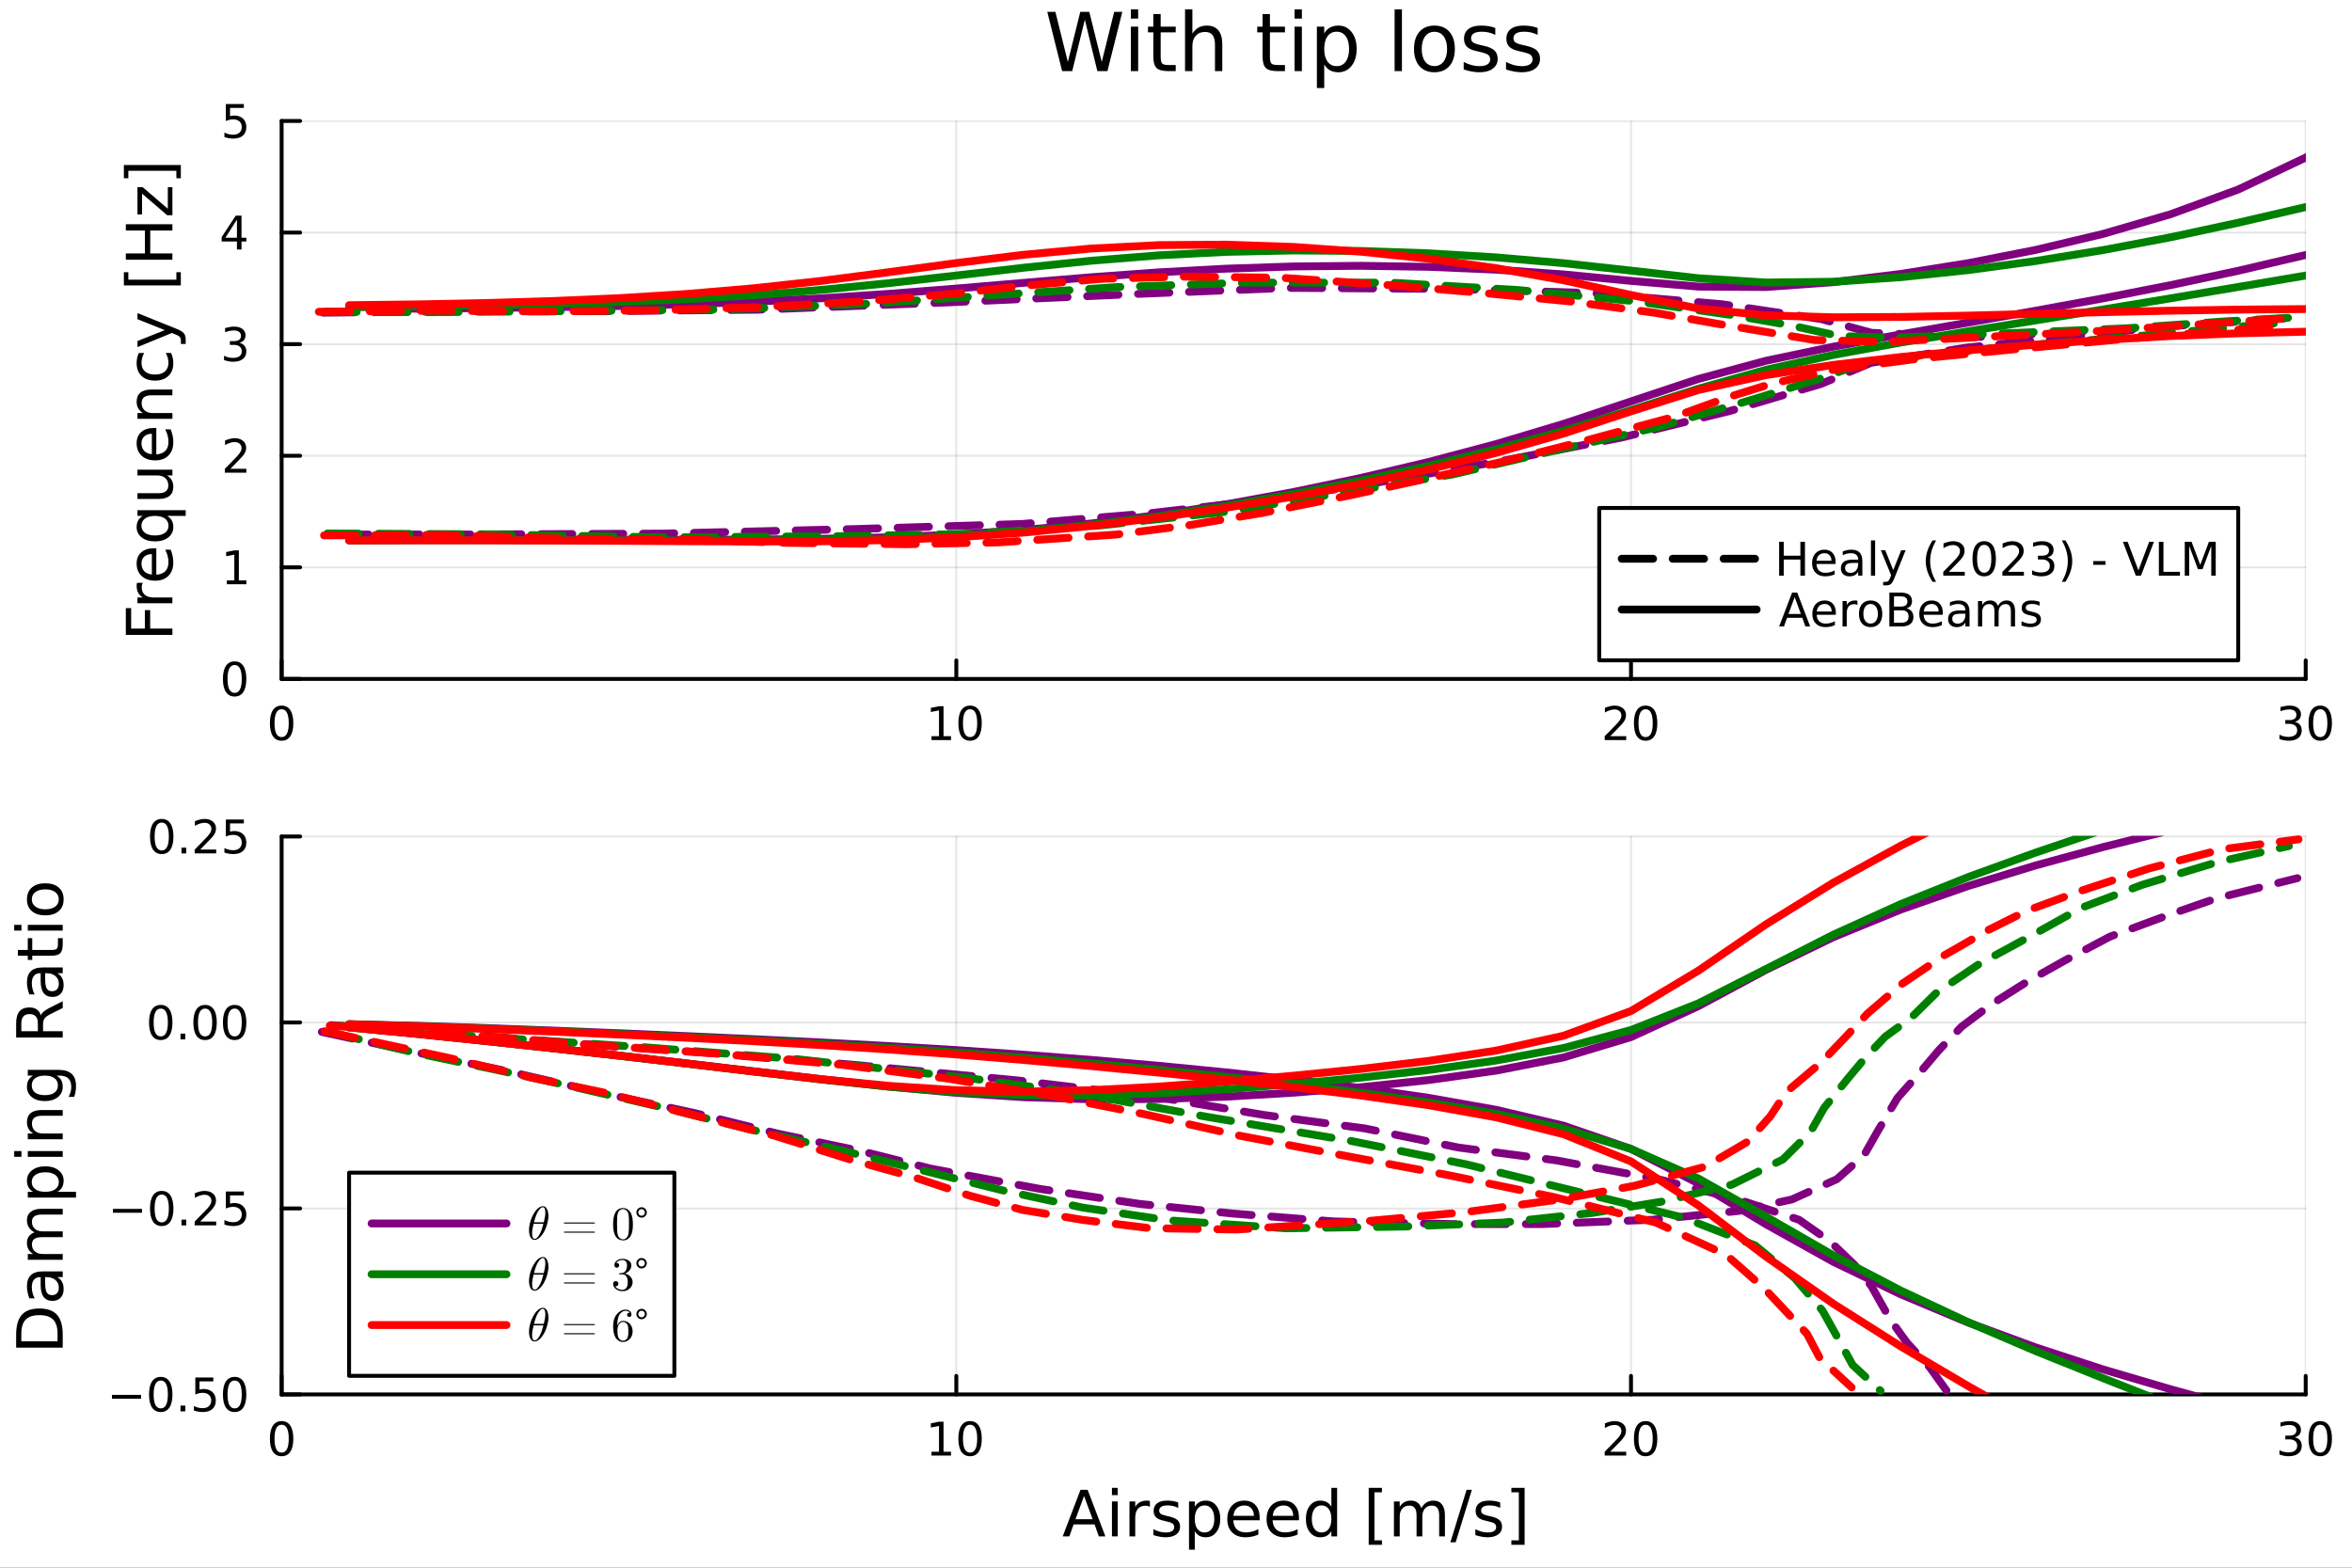 <?xml version="1.0" encoding="utf-8"?>
<svg xmlns="http://www.w3.org/2000/svg" xmlns:xlink="http://www.w3.org/1999/xlink" width="600" height="400" viewBox="0 0 2400 1600">
<rect x="0" y="0" width="2400" height="1600" fill="#333333" stroke="none"/>
<defs>
  <clipPath id="clip690">
    <rect x="0" y="0" width="2400" height="1600"/>
  </clipPath>
</defs>
<path clip-path="url(#clip690)" d="M0 1600 L2400 1600 L2400 0 L0 0  Z" fill="#ffffff" fill-rule="evenodd" fill-opacity="1"/>
<defs>
  <clipPath id="clip691">
    <rect x="480" y="0" width="1681" height="1600"/>
  </clipPath>
</defs>
<path clip-path="url(#clip690)" d="M287.366 692.928 L2352.76 692.928 L2352.76 123.472 L287.366 123.472  Z" fill="#ffffff" fill-rule="evenodd" fill-opacity="1"/>
<defs>
  <clipPath id="clip692">
    <rect x="287" y="123" width="2066" height="570"/>
  </clipPath>
</defs>
<polyline clip-path="url(#clip692)" style="stroke:#000000; stroke-linecap:round; stroke-linejoin:round; stroke-width:2; stroke-opacity:0.1; fill:none" points="287.366,692.928 287.366,123.472 "/>
<polyline clip-path="url(#clip692)" style="stroke:#000000; stroke-linecap:round; stroke-linejoin:round; stroke-width:2; stroke-opacity:0.1; fill:none" points="975.829,692.928 975.829,123.472 "/>
<polyline clip-path="url(#clip692)" style="stroke:#000000; stroke-linecap:round; stroke-linejoin:round; stroke-width:2; stroke-opacity:0.1; fill:none" points="1664.29,692.928 1664.29,123.472 "/>
<polyline clip-path="url(#clip692)" style="stroke:#000000; stroke-linecap:round; stroke-linejoin:round; stroke-width:2; stroke-opacity:0.1; fill:none" points="2352.76,692.928 2352.76,123.472 "/>
<polyline clip-path="url(#clip692)" style="stroke:#000000; stroke-linecap:round; stroke-linejoin:round; stroke-width:2; stroke-opacity:0.1; fill:none" points="287.366,692.928 2352.76,692.928 "/>
<polyline clip-path="url(#clip692)" style="stroke:#000000; stroke-linecap:round; stroke-linejoin:round; stroke-width:2; stroke-opacity:0.1; fill:none" points="287.366,579.037 2352.76,579.037 "/>
<polyline clip-path="url(#clip692)" style="stroke:#000000; stroke-linecap:round; stroke-linejoin:round; stroke-width:2; stroke-opacity:0.1; fill:none" points="287.366,465.146 2352.76,465.146 "/>
<polyline clip-path="url(#clip692)" style="stroke:#000000; stroke-linecap:round; stroke-linejoin:round; stroke-width:2; stroke-opacity:0.1; fill:none" points="287.366,351.254 2352.76,351.254 "/>
<polyline clip-path="url(#clip692)" style="stroke:#000000; stroke-linecap:round; stroke-linejoin:round; stroke-width:2; stroke-opacity:0.1; fill:none" points="287.366,237.363 2352.76,237.363 "/>
<polyline clip-path="url(#clip692)" style="stroke:#000000; stroke-linecap:round; stroke-linejoin:round; stroke-width:2; stroke-opacity:0.1; fill:none" points="287.366,123.472 2352.76,123.472 "/>
<polyline clip-path="url(#clip690)" style="stroke:#000000; stroke-linecap:round; stroke-linejoin:round; stroke-width:4; stroke-opacity:1; fill:none" points="287.366,692.928 2352.76,692.928 "/>
<polyline clip-path="url(#clip690)" style="stroke:#000000; stroke-linecap:round; stroke-linejoin:round; stroke-width:4; stroke-opacity:1; fill:none" points="287.366,692.928 287.366,674.03 "/>
<polyline clip-path="url(#clip690)" style="stroke:#000000; stroke-linecap:round; stroke-linejoin:round; stroke-width:4; stroke-opacity:1; fill:none" points="975.829,692.928 975.829,674.03 "/>
<polyline clip-path="url(#clip690)" style="stroke:#000000; stroke-linecap:round; stroke-linejoin:round; stroke-width:4; stroke-opacity:1; fill:none" points="1664.29,692.928 1664.29,674.03 "/>
<polyline clip-path="url(#clip690)" style="stroke:#000000; stroke-linecap:round; stroke-linejoin:round; stroke-width:4; stroke-opacity:1; fill:none" points="2352.76,692.928 2352.76,674.03 "/>
<path clip-path="url(#clip690)" d="M287.366 723.847 Q283.755 723.847 281.926 727.411 Q280.121 730.953 280.121 738.083 Q280.121 745.189 281.926 748.754 Q283.755 752.295 287.366 752.295 Q291 752.295 292.806 748.754 Q294.634 745.189 294.634 738.083 Q294.634 730.953 292.806 727.411 Q291 723.847 287.366 723.847 M287.366 720.143 Q293.176 720.143 296.232 724.749 Q299.31 729.333 299.31 738.083 Q299.31 746.809 296.232 751.416 Q293.176 755.999 287.366 755.999 Q281.556 755.999 278.477 751.416 Q275.422 746.809 275.422 738.083 Q275.422 729.333 278.477 724.749 Q281.556 720.143 287.366 720.143 Z" fill="#000000" fill-rule="nonzero" fill-opacity="1" /><path clip-path="url(#clip690)" d="M950.517 751.393 L958.156 751.393 L958.156 725.027 L949.846 726.694 L949.846 722.435 L958.109 720.768 L962.785 720.768 L962.785 751.393 L970.424 751.393 L970.424 755.328 L950.517 755.328 L950.517 751.393 Z" fill="#000000" fill-rule="nonzero" fill-opacity="1" /><path clip-path="url(#clip690)" d="M989.869 723.847 Q986.257 723.847 984.429 727.411 Q982.623 730.953 982.623 738.083 Q982.623 745.189 984.429 748.754 Q986.257 752.295 989.869 752.295 Q993.503 752.295 995.308 748.754 Q997.137 745.189 997.137 738.083 Q997.137 730.953 995.308 727.411 Q993.503 723.847 989.869 723.847 M989.869 720.143 Q995.679 720.143 998.734 724.749 Q1001.81 729.333 1001.81 738.083 Q1001.81 746.809 998.734 751.416 Q995.679 755.999 989.869 755.999 Q984.058 755.999 980.98 751.416 Q977.924 746.809 977.924 738.083 Q977.924 729.333 980.98 724.749 Q984.058 720.143 989.869 720.143 Z" fill="#000000" fill-rule="nonzero" fill-opacity="1" /><path clip-path="url(#clip690)" d="M1643.07 751.393 L1659.39 751.393 L1659.39 755.328 L1637.44 755.328 L1637.44 751.393 Q1640.1 748.638 1644.69 744.008 Q1649.29 739.356 1650.47 738.013 Q1652.72 735.49 1653.6 733.754 Q1654.5 731.995 1654.5 730.305 Q1654.5 727.55 1652.56 725.814 Q1650.64 724.078 1647.53 724.078 Q1645.33 724.078 1642.88 724.842 Q1640.45 725.606 1637.67 727.157 L1637.67 722.435 Q1640.5 721.3 1642.95 720.722 Q1645.4 720.143 1647.44 720.143 Q1652.81 720.143 1656.01 722.828 Q1659.2 725.513 1659.2 730.004 Q1659.2 732.134 1658.39 734.055 Q1657.6 735.953 1655.5 738.546 Q1654.92 739.217 1651.82 742.434 Q1648.71 745.629 1643.07 751.393 Z" fill="#000000" fill-rule="nonzero" fill-opacity="1" /><path clip-path="url(#clip690)" d="M1679.2 723.847 Q1675.59 723.847 1673.76 727.411 Q1671.95 730.953 1671.95 738.083 Q1671.95 745.189 1673.76 748.754 Q1675.59 752.295 1679.2 752.295 Q1682.83 752.295 1684.64 748.754 Q1686.47 745.189 1686.47 738.083 Q1686.47 730.953 1684.64 727.411 Q1682.83 723.847 1679.2 723.847 M1679.2 720.143 Q1685.01 720.143 1688.07 724.749 Q1691.14 729.333 1691.14 738.083 Q1691.14 746.809 1688.07 751.416 Q1685.01 755.999 1679.2 755.999 Q1673.39 755.999 1670.31 751.416 Q1667.26 746.809 1667.26 738.083 Q1667.26 729.333 1670.31 724.749 Q1673.39 720.143 1679.2 720.143 Z" fill="#000000" fill-rule="nonzero" fill-opacity="1" /><path clip-path="url(#clip690)" d="M2341.6 736.694 Q2344.96 737.411 2346.83 739.68 Q2348.73 741.948 2348.73 745.282 Q2348.73 750.397 2345.21 753.198 Q2341.69 755.999 2335.21 755.999 Q2333.03 755.999 2330.72 755.559 Q2328.43 755.143 2325.97 754.286 L2325.97 749.772 Q2327.92 750.907 2330.23 751.485 Q2332.55 752.064 2335.07 752.064 Q2339.47 752.064 2341.76 750.328 Q2344.08 748.592 2344.08 745.282 Q2344.08 742.226 2341.92 740.513 Q2339.79 738.777 2335.97 738.777 L2331.95 738.777 L2331.95 734.934 L2336.16 734.934 Q2339.61 734.934 2341.44 733.569 Q2343.27 732.18 2343.27 729.587 Q2343.27 726.925 2341.37 725.513 Q2339.49 724.078 2335.97 724.078 Q2334.05 724.078 2331.85 724.495 Q2329.65 724.911 2327.02 725.791 L2327.02 721.624 Q2329.68 720.884 2331.99 720.513 Q2334.33 720.143 2336.39 720.143 Q2341.71 720.143 2344.82 722.573 Q2347.92 724.981 2347.92 729.101 Q2347.92 731.972 2346.27 733.962 Q2344.63 735.93 2341.6 736.694 Z" fill="#000000" fill-rule="nonzero" fill-opacity="1" /><path clip-path="url(#clip690)" d="M2367.59 723.847 Q2363.98 723.847 2362.15 727.411 Q2360.35 730.953 2360.35 738.083 Q2360.35 745.189 2362.15 748.754 Q2363.98 752.295 2367.59 752.295 Q2371.23 752.295 2373.03 748.754 Q2374.86 745.189 2374.86 738.083 Q2374.86 730.953 2373.03 727.411 Q2371.23 723.847 2367.59 723.847 M2367.59 720.143 Q2373.4 720.143 2376.46 724.749 Q2379.54 729.333 2379.54 738.083 Q2379.54 746.809 2376.46 751.416 Q2373.4 755.999 2367.59 755.999 Q2361.78 755.999 2358.7 751.416 Q2355.65 746.809 2355.65 738.083 Q2355.65 729.333 2358.7 724.749 Q2361.78 720.143 2367.59 720.143 Z" fill="#000000" fill-rule="nonzero" fill-opacity="1" /><polyline clip-path="url(#clip690)" style="stroke:#000000; stroke-linecap:round; stroke-linejoin:round; stroke-width:4; stroke-opacity:1; fill:none" points="287.366,692.928 287.366,123.472 "/>
<polyline clip-path="url(#clip690)" style="stroke:#000000; stroke-linecap:round; stroke-linejoin:round; stroke-width:4; stroke-opacity:1; fill:none" points="287.366,692.928 306.264,692.928 "/>
<polyline clip-path="url(#clip690)" style="stroke:#000000; stroke-linecap:round; stroke-linejoin:round; stroke-width:4; stroke-opacity:1; fill:none" points="287.366,579.037 306.264,579.037 "/>
<polyline clip-path="url(#clip690)" style="stroke:#000000; stroke-linecap:round; stroke-linejoin:round; stroke-width:4; stroke-opacity:1; fill:none" points="287.366,465.146 306.264,465.146 "/>
<polyline clip-path="url(#clip690)" style="stroke:#000000; stroke-linecap:round; stroke-linejoin:round; stroke-width:4; stroke-opacity:1; fill:none" points="287.366,351.254 306.264,351.254 "/>
<polyline clip-path="url(#clip690)" style="stroke:#000000; stroke-linecap:round; stroke-linejoin:round; stroke-width:4; stroke-opacity:1; fill:none" points="287.366,237.363 306.264,237.363 "/>
<polyline clip-path="url(#clip690)" style="stroke:#000000; stroke-linecap:round; stroke-linejoin:round; stroke-width:4; stroke-opacity:1; fill:none" points="287.366,123.472 306.264,123.472 "/>
<path clip-path="url(#clip690)" d="M239.422 678.727 Q235.81 678.727 233.982 682.291 Q232.176 685.833 232.176 692.963 Q232.176 700.069 233.982 703.634 Q235.81 707.175 239.422 707.175 Q243.056 707.175 244.861 703.634 Q246.69 700.069 246.69 692.963 Q246.69 685.833 244.861 682.291 Q243.056 678.727 239.422 678.727 M239.422 675.023 Q245.232 675.023 248.287 679.629 Q251.366 684.213 251.366 692.963 Q251.366 701.689 248.287 706.296 Q245.232 710.879 239.422 710.879 Q233.611 710.879 230.533 706.296 Q227.477 701.689 227.477 692.963 Q227.477 684.213 230.533 679.629 Q233.611 675.023 239.422 675.023 Z" fill="#000000" fill-rule="nonzero" fill-opacity="1" /><path clip-path="url(#clip690)" d="M231.459 592.382 L239.097 592.382 L239.097 566.016 L230.787 567.683 L230.787 563.423 L239.051 561.757 L243.727 561.757 L243.727 592.382 L251.366 592.382 L251.366 596.317 L231.459 596.317 L231.459 592.382 Z" fill="#000000" fill-rule="nonzero" fill-opacity="1" /><path clip-path="url(#clip690)" d="M235.047 478.49 L251.366 478.49 L251.366 482.426 L229.422 482.426 L229.422 478.49 Q232.084 475.736 236.667 471.106 Q241.273 466.453 242.454 465.111 Q244.699 462.588 245.579 460.852 Q246.482 459.092 246.482 457.403 Q246.482 454.648 244.537 452.912 Q242.616 451.176 239.514 451.176 Q237.315 451.176 234.861 451.94 Q232.431 452.704 229.653 454.254 L229.653 449.532 Q232.477 448.398 234.931 447.819 Q237.384 447.241 239.422 447.241 Q244.792 447.241 247.986 449.926 Q251.181 452.611 251.181 457.102 Q251.181 459.231 250.371 461.153 Q249.584 463.051 247.477 465.643 Q246.898 466.315 243.797 469.532 Q240.695 472.727 235.047 478.49 Z" fill="#000000" fill-rule="nonzero" fill-opacity="1" /><path clip-path="url(#clip690)" d="M244.236 349.9 Q247.593 350.618 249.468 352.886 Q251.366 355.155 251.366 358.488 Q251.366 363.604 247.847 366.405 Q244.329 369.206 237.847 369.206 Q235.672 369.206 233.357 368.766 Q231.065 368.349 228.611 367.493 L228.611 362.979 Q230.556 364.113 232.871 364.692 Q235.185 365.271 237.709 365.271 Q242.107 365.271 244.398 363.534 Q246.713 361.798 246.713 358.488 Q246.713 355.433 244.56 353.72 Q242.431 351.984 238.611 351.984 L234.584 351.984 L234.584 348.141 L238.797 348.141 Q242.246 348.141 244.074 346.775 Q245.903 345.386 245.903 342.794 Q245.903 340.132 244.005 338.72 Q242.13 337.285 238.611 337.285 Q236.69 337.285 234.491 337.701 Q232.292 338.118 229.653 338.998 L229.653 334.831 Q232.315 334.09 234.63 333.72 Q236.968 333.349 239.028 333.349 Q244.352 333.349 247.454 335.78 Q250.556 338.187 250.556 342.308 Q250.556 345.178 248.912 347.169 Q247.269 349.136 244.236 349.9 Z" fill="#000000" fill-rule="nonzero" fill-opacity="1" /><path clip-path="url(#clip690)" d="M241.783 224.157 L229.977 242.606 L241.783 242.606 L241.783 224.157 M240.556 220.083 L246.435 220.083 L246.435 242.606 L251.366 242.606 L251.366 246.495 L246.435 246.495 L246.435 254.643 L241.783 254.643 L241.783 246.495 L226.181 246.495 L226.181 241.981 L240.556 220.083 Z" fill="#000000" fill-rule="nonzero" fill-opacity="1" /><path clip-path="url(#clip690)" d="M230.463 106.192 L248.82 106.192 L248.82 110.127 L234.746 110.127 L234.746 118.599 Q235.764 118.252 236.783 118.09 Q237.801 117.905 238.82 117.905 Q244.607 117.905 247.986 121.076 Q251.366 124.248 251.366 129.664 Q251.366 135.243 247.894 138.345 Q244.421 141.423 238.102 141.423 Q235.926 141.423 233.658 141.053 Q231.412 140.683 229.005 139.942 L229.005 135.243 Q231.088 136.377 233.31 136.933 Q235.533 137.488 238.009 137.488 Q242.014 137.488 244.352 135.382 Q246.69 133.275 246.69 129.664 Q246.69 126.053 244.352 123.947 Q242.014 121.84 238.009 121.84 Q236.135 121.84 234.26 122.257 Q232.408 122.674 230.463 123.553 L230.463 106.192 Z" fill="#000000" fill-rule="nonzero" fill-opacity="1" /><path clip-path="url(#clip690)" d="M128.405 647.98 L128.405 620.671 L133.816 620.671 L133.816 641.551 L147.82 641.551 L147.82 622.708 L153.231 622.708 L153.231 641.551 L175.925 641.551 L175.925 647.98 L128.405 647.98 Z" fill="#000000" fill-rule="nonzero" fill-opacity="1" /><path clip-path="url(#clip690)" d="M145.751 594.827 Q145.178 595.813 144.924 596.991 Q144.637 598.137 144.637 599.537 Q144.637 604.502 147.884 607.176 Q151.099 609.818 157.146 609.818 L175.925 609.818 L175.925 615.706 L140.277 615.706 L140.277 609.818 L145.815 609.818 Q142.569 607.972 141.009 605.012 Q139.418 602.052 139.418 597.818 Q139.418 597.214 139.513 596.482 Q139.577 595.75 139.736 594.858 L145.751 594.827 Z" fill="#000000" fill-rule="nonzero" fill-opacity="1" /><path clip-path="url(#clip690)" d="M156.637 559.624 L159.501 559.624 L159.501 586.551 Q165.549 586.169 168.732 582.923 Q171.883 579.644 171.883 573.82 Q171.883 570.446 171.055 567.295 Q170.228 564.112 168.572 560.993 L174.111 560.993 Q175.447 564.144 176.148 567.454 Q176.848 570.764 176.848 574.17 Q176.848 582.7 171.883 587.697 Q166.917 592.662 158.451 592.662 Q149.698 592.662 144.574 587.952 Q139.418 583.209 139.418 575.188 Q139.418 567.995 144.064 563.826 Q148.68 559.624 156.637 559.624 M154.918 565.481 Q150.112 565.544 147.247 568.186 Q144.383 570.796 144.383 575.125 Q144.383 580.026 147.152 582.986 Q149.921 585.915 154.95 586.36 L154.918 565.481 Z" fill="#000000" fill-rule="nonzero" fill-opacity="1" /><path clip-path="url(#clip690)" d="M158.133 546.511 Q164.594 546.511 168.286 543.869 Q171.946 541.196 171.946 536.549 Q171.946 531.902 168.286 529.228 Q164.594 526.554 158.133 526.554 Q151.672 526.554 148.011 529.228 Q144.319 531.902 144.319 536.549 Q144.319 541.196 148.011 543.869 Q151.672 546.511 158.133 546.511 M170.578 526.554 Q173.761 528.4 175.32 531.233 Q176.848 534.034 176.848 537.981 Q176.848 544.442 171.692 548.516 Q166.535 552.558 158.133 552.558 Q149.73 552.558 144.574 548.516 Q139.418 544.442 139.418 537.981 Q139.418 534.034 140.977 531.233 Q142.505 528.4 145.688 526.554 L140.277 526.554 L140.277 520.698 L189.484 520.698 L189.484 526.554 L170.578 526.554 Z" fill="#000000" fill-rule="nonzero" fill-opacity="1" /><path clip-path="url(#clip690)" d="M161.857 509.24 L140.277 509.24 L140.277 503.383 L161.634 503.383 Q166.695 503.383 169.241 501.41 Q171.755 499.436 171.755 495.49 Q171.755 490.747 168.732 488.01 Q165.708 485.241 160.488 485.241 L140.277 485.241 L140.277 479.385 L175.925 479.385 L175.925 485.241 L170.45 485.241 Q173.697 487.373 175.288 490.206 Q176.848 493.007 176.848 496.731 Q176.848 502.874 173.028 506.057 Q169.209 509.24 161.857 509.24 M139.418 494.503 L139.418 494.503 Z" fill="#000000" fill-rule="nonzero" fill-opacity="1" /><path clip-path="url(#clip690)" d="M156.637 436.83 L159.501 436.83 L159.501 463.757 Q165.549 463.375 168.732 460.128 Q171.883 456.85 171.883 451.025 Q171.883 447.651 171.055 444.5 Q170.228 441.318 168.572 438.198 L174.111 438.198 Q175.447 441.349 176.148 444.66 Q176.848 447.97 176.848 451.375 Q176.848 459.905 171.883 464.903 Q166.917 469.868 158.451 469.868 Q149.698 469.868 144.574 465.157 Q139.418 460.415 139.418 452.394 Q139.418 445.201 144.064 441.031 Q148.68 436.83 156.637 436.83 M154.918 442.686 Q150.112 442.75 147.247 445.392 Q144.383 448.002 144.383 452.33 Q144.383 457.232 147.152 460.192 Q149.921 463.12 154.95 463.566 L154.918 442.686 Z" fill="#000000" fill-rule="nonzero" fill-opacity="1" /><path clip-path="url(#clip690)" d="M154.409 397.585 L175.925 397.585 L175.925 403.442 L154.6 403.442 Q149.539 403.442 147.025 405.415 Q144.51 407.388 144.51 411.335 Q144.51 416.078 147.534 418.815 Q150.558 421.552 155.777 421.552 L175.925 421.552 L175.925 427.44 L140.277 427.44 L140.277 421.552 L145.815 421.552 Q142.6 419.451 141.009 416.619 Q139.418 413.754 139.418 410.03 Q139.418 403.887 143.237 400.736 Q147.025 397.585 154.409 397.585 Z" fill="#000000" fill-rule="nonzero" fill-opacity="1" /><path clip-path="url(#clip690)" d="M141.646 360.25 L147.12 360.25 Q145.751 362.733 145.083 365.247 Q144.383 367.73 144.383 370.276 Q144.383 375.974 148.011 379.125 Q151.608 382.276 158.133 382.276 Q164.658 382.276 168.286 379.125 Q171.883 375.974 171.883 370.276 Q171.883 367.73 171.214 365.247 Q170.514 362.733 169.145 360.25 L174.556 360.25 Q175.702 362.701 176.275 365.343 Q176.848 367.953 176.848 370.913 Q176.848 378.965 171.787 383.708 Q166.726 388.45 158.133 388.45 Q149.412 388.45 144.415 383.676 Q139.418 378.87 139.418 370.531 Q139.418 367.826 139.99 365.247 Q140.532 362.669 141.646 360.25 Z" fill="#000000" fill-rule="nonzero" fill-opacity="1" /><path clip-path="url(#clip690)" d="M179.235 335.233 Q185.601 337.716 187.542 340.071 Q189.484 342.426 189.484 346.373 L189.484 351.052 L184.582 351.052 L184.582 347.614 Q184.582 345.195 183.436 343.859 Q182.291 342.522 178.026 340.899 L175.352 339.848 L140.277 354.267 L140.277 348.06 L168.159 336.92 L140.277 325.78 L140.277 319.573 L179.235 335.233 Z" fill="#000000" fill-rule="nonzero" fill-opacity="1" /><path clip-path="url(#clip690)" d="M126.4 291.31 L126.4 277.814 L130.951 277.814 L130.951 285.453 L179.967 285.453 L179.967 277.814 L184.519 277.814 L184.519 291.31 L126.4 291.31 Z" fill="#000000" fill-rule="nonzero" fill-opacity="1" /><path clip-path="url(#clip690)" d="M128.405 265.083 L128.405 258.654 L147.884 258.654 L147.884 235.291 L128.405 235.291 L128.405 228.862 L175.925 228.862 L175.925 235.291 L153.295 235.291 L153.295 258.654 L175.925 258.654 L175.925 265.083 L128.405 265.083 Z" fill="#000000" fill-rule="nonzero" fill-opacity="1" /><path clip-path="url(#clip690)" d="M140.277 218.868 L140.277 191.05 L145.624 191.05 L171.246 213.075 L171.246 191.05 L175.925 191.05 L175.925 219.664 L170.578 219.664 L144.956 197.638 L144.956 218.868 L140.277 218.868 Z" fill="#000000" fill-rule="nonzero" fill-opacity="1" /><path clip-path="url(#clip690)" d="M126.4 168.42 L184.519 168.42 L184.519 181.915 L179.967 181.915 L179.967 174.308 L130.951 174.308 L130.951 181.915 L126.4 181.915 L126.4 168.42 Z" fill="#000000" fill-rule="nonzero" fill-opacity="1" /><path clip-path="url(#clip690)" d="M1068.66 12.096 L1076.93 12.096 L1089.65 63.218 L1102.32 12.096 L1111.52 12.096 L1124.24 63.218 L1136.92 12.096 L1145.22 12.096 L1130.03 72.576 L1119.74 72.576 L1106.98 20.076 L1094.1 72.576 L1083.81 72.576 L1068.66 12.096 Z" fill="#000000" fill-rule="nonzero" fill-opacity="1" /><path clip-path="url(#clip690)" d="M1153.93 27.206 L1161.39 27.206 L1161.39 72.576 L1153.93 72.576 L1153.93 27.206 M1153.93 9.544 L1161.39 9.544 L1161.39 18.983 L1153.93 18.983 L1153.93 9.544 Z" fill="#000000" fill-rule="nonzero" fill-opacity="1" /><path clip-path="url(#clip690)" d="M1184.36 14.324 L1184.36 27.206 L1199.71 27.206 L1199.71 32.999 L1184.36 32.999 L1184.36 57.628 Q1184.36 63.178 1185.85 64.758 Q1187.39 66.338 1192.05 66.338 L1199.71 66.338 L1199.71 72.576 L1192.05 72.576 Q1183.42 72.576 1180.14 69.376 Q1176.86 66.135 1176.86 57.628 L1176.86 32.999 L1171.39 32.999 L1171.39 27.206 L1176.86 27.206 L1176.86 14.324 L1184.36 14.324 Z" fill="#000000" fill-rule="nonzero" fill-opacity="1" /><path clip-path="url(#clip690)" d="M1247.23 45.192 L1247.23 72.576 L1239.77 72.576 L1239.77 45.435 Q1239.77 38.994 1237.26 35.794 Q1234.75 32.594 1229.73 32.594 Q1223.69 32.594 1220.21 36.442 Q1216.72 40.29 1216.72 46.934 L1216.72 72.576 L1209.23 72.576 L1209.23 9.544 L1216.72 9.544 L1216.72 34.254 Q1219.4 30.163 1223 28.138 Q1226.65 26.112 1231.39 26.112 Q1239.2 26.112 1243.22 30.973 Q1247.23 35.794 1247.23 45.192 Z" fill="#000000" fill-rule="nonzero" fill-opacity="1" /><path clip-path="url(#clip690)" d="M1295.84 14.324 L1295.84 27.206 L1311.19 27.206 L1311.19 32.999 L1295.84 32.999 L1295.84 57.628 Q1295.84 63.178 1297.34 64.758 Q1298.87 66.338 1303.53 66.338 L1311.19 66.338 L1311.19 72.576 L1303.53 72.576 Q1294.9 72.576 1291.62 69.376 Q1288.34 66.135 1288.34 57.628 L1288.34 32.999 L1282.87 32.999 L1282.87 27.206 L1288.34 27.206 L1288.34 14.324 L1295.84 14.324 Z" fill="#000000" fill-rule="nonzero" fill-opacity="1" /><path clip-path="url(#clip690)" d="M1320.99 27.206 L1328.45 27.206 L1328.45 72.576 L1320.99 72.576 L1320.99 27.206 M1320.99 9.544 L1328.45 9.544 L1328.45 18.983 L1320.99 18.983 L1320.99 9.544 Z" fill="#000000" fill-rule="nonzero" fill-opacity="1" /><path clip-path="url(#clip690)" d="M1351.25 65.77 L1351.25 89.833 L1343.76 89.833 L1343.76 27.206 L1351.25 27.206 L1351.25 34.092 Q1353.6 30.041 1357.17 28.097 Q1360.77 26.112 1365.76 26.112 Q1374.02 26.112 1379.16 32.675 Q1384.35 39.237 1384.35 49.931 Q1384.35 60.626 1379.16 67.188 Q1374.02 73.751 1365.76 73.751 Q1360.77 73.751 1357.17 71.806 Q1353.6 69.821 1351.25 65.77 M1376.61 49.931 Q1376.61 41.708 1373.21 37.05 Q1369.85 32.35 1363.93 32.35 Q1358.02 32.35 1354.62 37.05 Q1351.25 41.708 1351.25 49.931 Q1351.25 58.155 1354.62 62.854 Q1358.02 67.512 1363.93 67.512 Q1369.85 67.512 1373.21 62.854 Q1376.61 58.155 1376.61 49.931 Z" fill="#000000" fill-rule="nonzero" fill-opacity="1" /><path clip-path="url(#clip690)" d="M1423.08 9.544 L1430.53 9.544 L1430.53 72.576 L1423.08 72.576 L1423.08 9.544 Z" fill="#000000" fill-rule="nonzero" fill-opacity="1" /><path clip-path="url(#clip690)" d="M1463.71 32.431 Q1457.71 32.431 1454.23 37.131 Q1450.74 41.789 1450.74 49.931 Q1450.74 58.074 1454.19 62.773 Q1457.67 67.431 1463.71 67.431 Q1469.66 67.431 1473.14 62.732 Q1476.63 58.033 1476.63 49.931 Q1476.63 41.87 1473.14 37.171 Q1469.66 32.431 1463.71 32.431 M1463.71 26.112 Q1473.43 26.112 1478.98 32.431 Q1484.53 38.751 1484.53 49.931 Q1484.53 61.071 1478.98 67.431 Q1473.43 73.751 1463.71 73.751 Q1453.94 73.751 1448.39 67.431 Q1442.88 61.071 1442.88 49.931 Q1442.88 38.751 1448.39 32.431 Q1453.94 26.112 1463.71 26.112 Z" fill="#000000" fill-rule="nonzero" fill-opacity="1" /><path clip-path="url(#clip690)" d="M1525.81 28.543 L1525.81 35.591 Q1522.65 33.971 1519.24 33.161 Q1515.84 32.35 1512.2 32.35 Q1506.65 32.35 1503.85 34.052 Q1501.1 35.753 1501.1 39.156 Q1501.1 41.749 1503.08 43.248 Q1505.07 44.706 1511.06 46.043 L1513.61 46.61 Q1521.55 48.311 1524.87 51.43 Q1528.24 54.509 1528.24 60.059 Q1528.24 66.378 1523.21 70.064 Q1518.23 73.751 1509.48 73.751 Q1505.84 73.751 1501.87 73.022 Q1497.94 72.333 1493.56 70.915 L1493.56 63.218 Q1497.69 65.365 1501.7 66.459 Q1505.71 67.512 1509.64 67.512 Q1514.91 67.512 1517.75 65.73 Q1520.58 63.907 1520.58 60.626 Q1520.58 57.588 1518.51 55.967 Q1516.49 54.347 1509.56 52.848 L1506.97 52.24 Q1500.04 50.782 1496.96 47.785 Q1493.89 44.746 1493.89 39.48 Q1493.89 33.08 1498.42 29.596 Q1502.96 26.112 1511.3 26.112 Q1515.44 26.112 1519.08 26.72 Q1522.73 27.327 1525.81 28.543 Z" fill="#000000" fill-rule="nonzero" fill-opacity="1" /><path clip-path="url(#clip690)" d="M1569.03 28.543 L1569.03 35.591 Q1565.87 33.971 1562.47 33.161 Q1559.06 32.35 1555.42 32.35 Q1549.87 32.35 1547.07 34.052 Q1544.32 35.753 1544.32 39.156 Q1544.32 41.749 1546.3 43.248 Q1548.29 44.706 1554.28 46.043 L1556.84 46.61 Q1564.78 48.311 1568.1 51.43 Q1571.46 54.509 1571.46 60.059 Q1571.46 66.378 1566.44 70.064 Q1561.45 73.751 1552.7 73.751 Q1549.06 73.751 1545.09 73.022 Q1541.16 72.333 1536.78 70.915 L1536.78 63.218 Q1540.92 65.365 1544.93 66.459 Q1548.94 67.512 1552.87 67.512 Q1558.13 67.512 1560.97 65.73 Q1563.8 63.907 1563.8 60.626 Q1563.8 57.588 1561.74 55.967 Q1559.71 54.347 1552.79 52.848 L1550.19 52.24 Q1543.27 50.782 1540.19 47.785 Q1537.11 44.746 1537.11 39.48 Q1537.11 33.08 1541.65 29.596 Q1546.18 26.112 1554.53 26.112 Q1558.66 26.112 1562.3 26.72 Q1565.95 27.327 1569.03 28.543 Z" fill="#000000" fill-rule="nonzero" fill-opacity="1" /><polyline clip-path="url(#clip692)" style="stroke:#800080; stroke-linecap:round; stroke-linejoin:round; stroke-width:8; stroke-opacity:1; fill:none" points="356.212,551.486 425.059,551.221 493.905,551.14 562.751,551.123 631.598,551.108 700.444,551.016 769.29,550.708 838.137,549.95 906.983,548.378 975.829,545.527 1044.68,540.93 1113.52,534.281 1182.37,525.511 1251.21,514.736 1320.06,502.11 1388.91,487.714 1457.75,471.49 1526.6,453.228 1595.45,432.612 1664.29,409.677 1733.14,386.744 1801.99,368.199 1870.83,353.786 1939.68,341.217 2008.52,329.199 2077.37,317.077 2146.22,304.442 2215.06,290.969 2283.91,276.337 2352.76,260.195 2421.6,242.173 2490.45,222.052 2559.29,200.45 2628.14,180.276 2696.99,166.17 2765.83,159.951 2834.68,160.205 2903.53,165.124 2972.37,173.477 3041.22,184.543 "/>
<polyline clip-path="url(#clip692)" style="stroke:#800080; stroke-linecap:round; stroke-linejoin:round; stroke-width:8; stroke-opacity:1; fill:none" points="356.212,312.795 425.059,315.104 493.905,314.443 562.751,313.55 631.598,312.301 700.444,310.503 769.29,307.939 838.137,304.427 906.983,299.904 975.829,294.515 1044.68,288.663 1113.52,282.942 1182.37,277.965 1251.21,274.203 1320.06,271.932 1388.91,271.281 1457.75,272.334 1526.6,275.21 1595.45,280.068 1664.29,286.685 1733.14,292.525 1801.99,292.967 1870.83,287.992 1939.68,279.556 2008.52,268.533 2077.37,255.021 2146.22,238.646 2215.06,218.589 2283.91,193.406 2352.76,160.817 2421.6,120.272 2490.45,90.343 2559.29,87.125 2628.14,97.84 2696.99,114.881 2765.83,135.595 2834.68,158.997 2903.53,184.76 2972.37,212.899 3041.22,243.676 "/>
<polyline clip-path="url(#clip692)" style="stroke:#800080; stroke-linecap:round; stroke-linejoin:round; stroke-width:8; stroke-opacity:1; fill:none" stroke-dasharray="32, 20" points="329.635,319.137 472.411,317.6 610.255,317.622 772.726,316.096 962.287,308.841 1159.24,300.026 1314.35,293.808 1479.23,294.878 1624.5,299.058 1757.37,310.527 1858.23,325.629 1909.94,339.694 2020.64,343.874 2158.54,336.608 2311.17,326.233 "/>
<polyline clip-path="url(#clip692)" style="stroke:#800080; stroke-linecap:round; stroke-linejoin:round; stroke-width:8; stroke-opacity:1; fill:none" stroke-dasharray="32, 20" points="344.004,545.473 477.575,545.496 675.707,544.596 873.847,539.915 1043.02,534.767 1172.18,523.97 1285.78,510.816 1383.74,496.238 1533,470.385 1655.48,446.41 1764.67,419.601 1858.23,391.857 1909.45,370.217 2007.49,354.705 2112.14,343.908 2210.11,333.1 2330.31,325.116 "/>
<polyline clip-path="url(#clip692)" style="stroke:#008000; stroke-linecap:round; stroke-linejoin:round; stroke-width:8; stroke-opacity:1; fill:none" points="356.212,551.414 425.059,551.255 493.905,551.251 562.751,551.36 631.598,551.537 700.444,551.712 769.29,551.735 838.137,551.316 906.983,549.994 975.829,547.204 1044.68,542.473 1113.52,535.625 1182.37,526.789 1251.21,516.217 1320.06,504.107 1388.91,490.523 1457.75,475.391 1526.6,458.51 1595.45,439.609 1664.29,418.608 1733.14,396.714 1801.99,377.38 1870.83,362.185 1939.68,349.573 2008.52,338.089 2077.37,326.966 2146.22,315.812 2215.06,304.444 2283.91,292.845 2352.76,281.214 2421.6,270.052 2490.45,260.18 2559.29,252.486 2628.14,247.46 2696.99,245.02 2765.83,244.746 2834.68,246.175 2903.53,248.921 2972.37,252.705 3041.22,257.328 "/>
<polyline clip-path="url(#clip692)" style="stroke:#008000; stroke-linecap:round; stroke-linejoin:round; stroke-width:8; stroke-opacity:1; fill:none" points="356.212,313.213 425.059,312.623 493.905,311.684 562.751,310.317 631.598,308.325 700.444,305.428 769.29,301.334 838.137,295.842 906.983,288.985 975.829,281.183 1044.68,273.238 1113.52,266.112 1182.37,260.585 1251.21,257.062 1320.06,255.617 1388.91,256.144 1457.75,258.513 1526.6,262.662 1595.45,268.603 1664.29,276.184 1733.14,283.986 1801.99,288.364 1870.83,287.55 1939.68,282.905 2008.52,275.668 2077.37,266.379 2146.22,255.193 2215.06,242.127 2283.91,227.29 2352.76,211.301 2421.6,195.853 2490.45,183.408 2559.29,175.409 2628.14,171.546 2696.99,170.799 2765.83,172.232 2834.68,175.166 2903.53,179.136 2972.37,183.824 3041.22,189.015 "/>
<polyline clip-path="url(#clip692)" style="stroke:#008000; stroke-linecap:round; stroke-linejoin:round; stroke-width:8; stroke-opacity:1; fill:none" stroke-dasharray="32, 20" points="331.928,318.192 441.988,318.625 597.25,317.406 740.719,315.766 888.14,309.98 1013.97,301.268 1139.75,292.988 1273.38,288.432 1418.86,288.466 1548.49,295.96 1670.35,307.611 1768.59,321.757 1825.53,331.733 1876.61,342.952 1931.62,344.626 2020.09,341.312 2169.49,335.105 2269.73,328.066 2342.43,323.921 "/>
<polyline clip-path="url(#clip692)" style="stroke:#008000; stroke-linecap:round; stroke-linejoin:round; stroke-width:8; stroke-opacity:1; fill:none" stroke-dasharray="32, 20" points="334.065,544.471 501.065,545.382 678.489,548.503 858.019,547.204 985.33,545.017 1123.16,536.225 1252.59,522.125 1373.76,502.285 1482.33,484.211 1576.38,462.173 1691.21,436.16 1789.39,407.494 1860.44,385.445 1906.43,368.68 2027.53,355.901 2175.75,343.578 2321.91,329.923 "/>
<polyline clip-path="url(#clip692)" style="stroke:#ff0000; stroke-linecap:round; stroke-linejoin:round; stroke-width:8; stroke-opacity:1; fill:none" points="356.212,551.504 425.059,551.382 493.905,551.438 562.751,551.648 631.598,551.984 700.444,552.38 769.29,552.658 838.137,552.46 906.983,551.234 975.829,548.382 1044.68,543.541 1113.52,536.73 1182.37,528.2 1251.21,518.182 1320.06,506.754 1388.91,493.817 1457.75,479.109 1526.6,462.191 1595.45,442.459 1664.29,419.795 1733.14,397.999 1801.99,382.794 1870.83,372.429 1939.68,364.349 2008.52,357.54 2077.37,351.699 2146.22,346.805 2215.06,342.942 2283.91,340.187 2352.76,338.551 2421.6,337.957 2490.45,338.272 2559.29,339.336 2628.14,340.995 2696.99,343.116 2765.83,345.588 2834.68,348.325 2903.53,351.256 2972.37,354.33 3041.22,357.502 "/>
<polyline clip-path="url(#clip692)" style="stroke:#ff0000; stroke-linecap:round; stroke-linejoin:round; stroke-width:8; stroke-opacity:1; fill:none" points="356.212,311.473 425.059,310.669 493.905,309.322 562.751,307.295 631.598,304.319 700.444,300.057 769.29,294.204 838.137,286.667 906.983,277.78 975.829,268.454 1044.68,260 1113.52,253.659 1182.37,250.168 1251.21,249.692 1320.06,252.031 1388.91,256.893 1457.75,264.095 1526.6,273.698 1595.45,286.033 1664.29,301.056 1733.14,314.904 1801.99,321.876 1870.83,323.822 1939.68,323.476 2008.52,322.108 2077.37,320.349 2146.22,318.586 2215.06,317.081 2283.91,316.003 2352.76,315.431 2421.6,315.369 2490.45,315.76 2559.29,316.514 2628.14,317.523 2696.99,318.678 2765.83,319.871 2834.68,321 2903.53,321.972 2972.37,322.701 3041.22,323.11 "/>
<polyline clip-path="url(#clip692)" style="stroke:#ff0000; stroke-linecap:round; stroke-linejoin:round; stroke-width:8; stroke-opacity:1; fill:none" stroke-dasharray="32, 20" points="325.341,318.18 441.244,317.087 555.392,317.839 667.783,316.745 774.915,313.431 876.78,307.873 973.385,299.73 1045.43,291.575 1124.47,284.526 1208.74,282.316 1307.12,283.444 1421.2,291.257 1514.28,299.07 1602.06,307.623 1688.04,319.149 1749.52,329.923 1809.15,339.945 1851.28,347.006 1921.57,348.874 2014.65,344.432 2130.52,338.521 2227.18,332.223 2339.54,324.444 "/>
<polyline clip-path="url(#clip692)" style="stroke:#ff0000; stroke-linecap:round; stroke-linejoin:round; stroke-width:8; stroke-opacity:1; fill:none" stroke-dasharray="32, 20" points="330.644,546.418 453.086,545.963 575.515,549.755 704.63,550.712 802.577,554.026 925.014,555.45 1018.51,553.593 1138.72,545.61 1212.25,536.214 1287.98,523.515 1379.27,505.178 1452.8,489.199 1533,471.33 1610.94,451.581 1708.97,425.238 1764.67,405.022 1807.01,391.845 1871.59,377.279 1958.47,365.992 2054.24,356.596 2174.44,345.321 2263.53,338.282 2332.58,332.178 "/>
<path clip-path="url(#clip690)" d="M1631.86 673.946 L2283.91 673.946 L2283.91 518.426 L1631.86 518.426  Z" fill="#ffffff" fill-rule="evenodd" fill-opacity="1"/>
<polyline clip-path="url(#clip690)" style="stroke:#000000; stroke-linecap:round; stroke-linejoin:round; stroke-width:4; stroke-opacity:1; fill:none" points="1631.86,673.946 2283.91,673.946 2283.91,518.426 1631.86,518.426 1631.86,673.946 "/>
<polyline clip-path="url(#clip690)" style="stroke:#000000; stroke-linecap:round; stroke-linejoin:round; stroke-width:8; stroke-opacity:1; fill:none" stroke-dasharray="32, 20" points="1654.81,570.266 1792.51,570.266 "/>
<path clip-path="url(#clip690)" d="M1815.45 552.986 L1820.13 552.986 L1820.13 567.153 L1837.12 567.153 L1837.12 552.986 L1841.8 552.986 L1841.8 587.546 L1837.12 587.546 L1837.12 571.088 L1820.13 571.088 L1820.13 587.546 L1815.45 587.546 L1815.45 552.986 Z" fill="#000000" fill-rule="nonzero" fill-opacity="1" /><path clip-path="url(#clip690)" d="M1873.09 573.518 L1873.09 575.602 L1853.51 575.602 Q1853.79 580 1856.15 582.315 Q1858.53 584.606 1862.77 584.606 Q1865.22 584.606 1867.51 584.004 Q1869.83 583.403 1872.1 582.199 L1872.1 586.227 Q1869.81 587.199 1867.4 587.708 Q1864.99 588.217 1862.51 588.217 Q1856.31 588.217 1852.68 584.606 Q1849.06 580.995 1849.06 574.838 Q1849.06 568.472 1852.49 564.745 Q1855.94 560.995 1861.77 560.995 Q1867 560.995 1870.04 564.375 Q1873.09 567.731 1873.09 573.518 M1868.83 572.268 Q1868.79 568.773 1866.87 566.69 Q1864.97 564.606 1861.82 564.606 Q1858.25 564.606 1856.1 566.62 Q1853.97 568.634 1853.65 572.291 L1868.83 572.268 Z" fill="#000000" fill-rule="nonzero" fill-opacity="1" /><path clip-path="url(#clip690)" d="M1891.87 574.514 Q1886.7 574.514 1884.71 575.694 Q1882.72 576.875 1882.72 579.722 Q1882.72 581.99 1884.2 583.333 Q1885.71 584.653 1888.28 584.653 Q1891.82 584.653 1893.95 582.153 Q1896.1 579.629 1896.1 575.463 L1896.1 574.514 L1891.87 574.514 M1900.36 572.754 L1900.36 587.546 L1896.1 587.546 L1896.1 583.611 Q1894.64 585.972 1892.47 587.106 Q1890.29 588.217 1887.14 588.217 Q1883.16 588.217 1880.8 585.995 Q1878.46 583.75 1878.46 580 Q1878.46 575.625 1881.38 573.403 Q1884.32 571.18 1890.13 571.18 L1896.1 571.18 L1896.1 570.764 Q1896.1 567.824 1894.16 566.227 Q1892.24 564.606 1888.74 564.606 Q1886.52 564.606 1884.41 565.139 Q1882.31 565.671 1880.36 566.736 L1880.36 562.801 Q1882.7 561.898 1884.9 561.458 Q1887.1 560.995 1889.18 560.995 Q1894.81 560.995 1897.58 563.912 Q1900.36 566.829 1900.36 572.754 Z" fill="#000000" fill-rule="nonzero" fill-opacity="1" /><path clip-path="url(#clip690)" d="M1909.13 551.528 L1913.39 551.528 L1913.39 587.546 L1909.13 587.546 L1909.13 551.528 Z" fill="#000000" fill-rule="nonzero" fill-opacity="1" /><path clip-path="url(#clip690)" d="M1933.09 589.953 Q1931.29 594.583 1929.57 595.995 Q1927.86 597.407 1924.99 597.407 L1921.59 597.407 L1921.59 593.842 L1924.09 593.842 Q1925.85 593.842 1926.82 593.009 Q1927.79 592.176 1928.97 589.074 L1929.74 587.129 L1919.25 561.62 L1923.76 561.62 L1931.87 581.898 L1939.97 561.62 L1944.48 561.62 L1933.09 589.953 Z" fill="#000000" fill-rule="nonzero" fill-opacity="1" /><path clip-path="url(#clip690)" d="M1975.66 551.574 Q1972.56 556.898 1971.05 562.106 Q1969.55 567.315 1969.55 572.662 Q1969.55 578.009 1971.05 583.264 Q1972.58 588.495 1975.66 593.796 L1971.96 593.796 Q1968.49 588.356 1966.75 583.102 Q1965.04 577.847 1965.04 572.662 Q1965.04 567.5 1966.75 562.268 Q1968.46 557.037 1971.96 551.574 L1975.66 551.574 Z" fill="#000000" fill-rule="nonzero" fill-opacity="1" /><path clip-path="url(#clip690)" d="M1988.55 583.611 L2004.87 583.611 L2004.87 587.546 L1982.93 587.546 L1982.93 583.611 Q1985.59 580.856 1990.18 576.227 Q1994.78 571.574 1995.96 570.231 Q1998.21 567.708 1999.09 565.972 Q1999.99 564.213 1999.99 562.523 Q1999.99 559.768 1998.05 558.032 Q1996.12 556.296 1993.02 556.296 Q1990.82 556.296 1988.37 557.06 Q1985.94 557.824 1983.16 559.375 L1983.16 554.653 Q1985.99 553.518 1988.44 552.94 Q1990.89 552.361 1992.93 552.361 Q1998.3 552.361 2001.49 555.046 Q2004.69 557.731 2004.69 562.222 Q2004.69 564.352 2003.88 566.273 Q2003.09 568.171 2000.99 570.764 Q2000.41 571.435 1997.3 574.653 Q1994.2 577.847 1988.55 583.611 Z" fill="#000000" fill-rule="nonzero" fill-opacity="1" /><path clip-path="url(#clip690)" d="M2024.69 556.065 Q2021.08 556.065 2019.25 559.629 Q2017.44 563.171 2017.44 570.301 Q2017.44 577.407 2019.25 580.972 Q2021.08 584.514 2024.69 584.514 Q2028.32 584.514 2030.13 580.972 Q2031.96 577.407 2031.96 570.301 Q2031.96 563.171 2030.13 559.629 Q2028.32 556.065 2024.69 556.065 M2024.69 552.361 Q2030.5 552.361 2033.55 556.967 Q2036.63 561.551 2036.63 570.301 Q2036.63 579.028 2033.55 583.634 Q2030.5 588.217 2024.69 588.217 Q2018.88 588.217 2015.8 583.634 Q2012.74 579.028 2012.74 570.301 Q2012.74 561.551 2015.8 556.967 Q2018.88 552.361 2024.69 552.361 Z" fill="#000000" fill-rule="nonzero" fill-opacity="1" /><path clip-path="url(#clip690)" d="M2048.88 583.611 L2065.2 583.611 L2065.2 587.546 L2043.25 587.546 L2043.25 583.611 Q2045.92 580.856 2050.5 576.227 Q2055.11 571.574 2056.29 570.231 Q2058.53 567.708 2059.41 565.972 Q2060.31 564.213 2060.31 562.523 Q2060.31 559.768 2058.37 558.032 Q2056.45 556.296 2053.35 556.296 Q2051.15 556.296 2048.69 557.06 Q2046.26 557.824 2043.49 559.375 L2043.49 554.653 Q2046.31 553.518 2048.76 552.94 Q2051.22 552.361 2053.25 552.361 Q2058.62 552.361 2061.82 555.046 Q2065.01 557.731 2065.01 562.222 Q2065.01 564.352 2064.2 566.273 Q2063.42 568.171 2061.31 570.764 Q2060.73 571.435 2057.63 574.653 Q2054.53 577.847 2048.88 583.611 Z" fill="#000000" fill-rule="nonzero" fill-opacity="1" /><path clip-path="url(#clip690)" d="M2089.18 568.912 Q2092.54 569.629 2094.41 571.898 Q2096.31 574.166 2096.31 577.5 Q2096.31 582.615 2092.79 585.416 Q2089.27 588.217 2082.79 588.217 Q2080.61 588.217 2078.3 587.777 Q2076.01 587.361 2073.55 586.504 L2073.55 581.99 Q2075.5 583.125 2077.81 583.703 Q2080.13 584.282 2082.65 584.282 Q2087.05 584.282 2089.34 582.546 Q2091.66 580.81 2091.66 577.5 Q2091.66 574.444 2089.5 572.731 Q2087.37 570.995 2083.55 570.995 L2079.53 570.995 L2079.53 567.153 L2083.74 567.153 Q2087.19 567.153 2089.02 565.787 Q2090.85 564.398 2090.85 561.805 Q2090.85 559.143 2088.95 557.731 Q2087.07 556.296 2083.55 556.296 Q2081.63 556.296 2079.43 556.713 Q2077.23 557.13 2074.6 558.009 L2074.6 553.842 Q2077.26 553.102 2079.57 552.731 Q2081.91 552.361 2083.97 552.361 Q2089.3 552.361 2092.4 554.792 Q2095.5 557.199 2095.5 561.319 Q2095.5 564.19 2093.86 566.18 Q2092.21 568.148 2089.18 568.912 Z" fill="#000000" fill-rule="nonzero" fill-opacity="1" /><path clip-path="url(#clip690)" d="M2103.9 551.574 L2107.61 551.574 Q2111.08 557.037 2112.79 562.268 Q2114.53 567.5 2114.53 572.662 Q2114.53 577.847 2112.79 583.102 Q2111.08 588.356 2107.61 593.796 L2103.9 593.796 Q2106.98 588.495 2108.48 583.264 Q2110.01 578.009 2110.01 572.662 Q2110.01 567.315 2108.48 562.106 Q2106.98 556.898 2103.9 551.574 Z" fill="#000000" fill-rule="nonzero" fill-opacity="1" /><path clip-path="url(#clip690)" d="M2135.98 572.662 L2148.46 572.662 L2148.46 576.458 L2135.98 576.458 L2135.98 572.662 Z" fill="#000000" fill-rule="nonzero" fill-opacity="1" /><path clip-path="url(#clip690)" d="M2179.41 587.546 L2166.22 552.986 L2171.1 552.986 L2182.05 582.083 L2193.02 552.986 L2197.88 552.986 L2184.71 587.546 L2179.41 587.546 Z" fill="#000000" fill-rule="nonzero" fill-opacity="1" /><path clip-path="url(#clip690)" d="M2202.93 552.986 L2207.6 552.986 L2207.6 583.611 L2224.43 583.611 L2224.43 587.546 L2202.93 587.546 L2202.93 552.986 Z" fill="#000000" fill-rule="nonzero" fill-opacity="1" /><path clip-path="url(#clip690)" d="M2229.34 552.986 L2236.31 552.986 L2245.13 576.504 L2253.99 552.986 L2260.96 552.986 L2260.96 587.546 L2256.4 587.546 L2256.4 557.199 L2247.49 580.903 L2242.79 580.903 L2233.88 557.199 L2233.88 587.546 L2229.34 587.546 L2229.34 552.986 Z" fill="#000000" fill-rule="nonzero" fill-opacity="1" /><polyline clip-path="url(#clip690)" style="stroke:#000000; stroke-linecap:round; stroke-linejoin:round; stroke-width:8; stroke-opacity:1; fill:none" points="1654.81,622.106 1792.51,622.106 "/>
<path clip-path="url(#clip690)" d="M1831.29 609.432 L1824.94 626.631 L1837.65 626.631 L1831.29 609.432 M1828.65 604.826 L1833.95 604.826 L1847.12 639.386 L1842.26 639.386 L1839.11 630.52 L1823.53 630.52 L1820.38 639.386 L1815.45 639.386 L1828.65 604.826 Z" fill="#000000" fill-rule="nonzero" fill-opacity="1" /><path clip-path="url(#clip690)" d="M1873.32 625.358 L1873.32 627.442 L1853.74 627.442 Q1854.02 631.84 1856.38 634.155 Q1858.76 636.446 1863 636.446 Q1865.45 636.446 1867.75 635.844 Q1870.06 635.243 1872.33 634.039 L1872.33 638.067 Q1870.04 639.039 1867.63 639.548 Q1865.22 640.057 1862.75 640.057 Q1856.54 640.057 1852.91 636.446 Q1849.3 632.835 1849.3 626.678 Q1849.3 620.312 1852.72 616.585 Q1856.17 612.835 1862 612.835 Q1867.24 612.835 1870.27 616.215 Q1873.32 619.571 1873.32 625.358 M1869.06 624.108 Q1869.02 620.613 1867.1 618.53 Q1865.2 616.446 1862.05 616.446 Q1858.49 616.446 1856.33 618.46 Q1854.2 620.474 1853.88 624.131 L1869.06 624.108 Z" fill="#000000" fill-rule="nonzero" fill-opacity="1" /><path clip-path="url(#clip690)" d="M1895.34 617.442 Q1894.62 617.025 1893.76 616.84 Q1892.93 616.632 1891.91 616.632 Q1888.3 616.632 1886.36 618.993 Q1884.44 621.331 1884.44 625.729 L1884.44 639.386 L1880.15 639.386 L1880.15 613.46 L1884.44 613.46 L1884.44 617.488 Q1885.78 615.127 1887.93 613.993 Q1890.08 612.835 1893.16 612.835 Q1893.6 612.835 1894.13 612.905 Q1894.67 612.951 1895.31 613.067 L1895.34 617.442 Z" fill="#000000" fill-rule="nonzero" fill-opacity="1" /><path clip-path="url(#clip690)" d="M1908.81 616.446 Q1905.38 616.446 1903.39 619.131 Q1901.4 621.794 1901.4 626.446 Q1901.4 631.099 1903.37 633.784 Q1905.36 636.446 1908.81 636.446 Q1912.21 636.446 1914.2 633.761 Q1916.19 631.076 1916.19 626.446 Q1916.19 621.84 1914.2 619.155 Q1912.21 616.446 1908.81 616.446 M1908.81 612.835 Q1914.37 612.835 1917.54 616.446 Q1920.71 620.057 1920.71 626.446 Q1920.71 632.812 1917.54 636.446 Q1914.37 640.057 1908.81 640.057 Q1903.23 640.057 1900.06 636.446 Q1896.91 632.812 1896.91 626.446 Q1896.91 620.057 1900.06 616.446 Q1903.23 612.835 1908.81 612.835 Z" fill="#000000" fill-rule="nonzero" fill-opacity="1" /><path clip-path="url(#clip690)" d="M1932.63 622.881 L1932.63 635.543 L1940.13 635.543 Q1943.9 635.543 1945.71 633.993 Q1947.54 632.418 1947.54 629.201 Q1947.54 625.96 1945.71 624.432 Q1943.9 622.881 1940.13 622.881 L1932.63 622.881 M1932.63 608.669 L1932.63 619.085 L1939.55 619.085 Q1942.98 619.085 1944.64 617.812 Q1946.33 616.516 1946.33 613.877 Q1946.33 611.261 1944.64 609.965 Q1942.98 608.669 1939.55 608.669 L1932.63 608.669 M1927.95 604.826 L1939.9 604.826 Q1945.24 604.826 1948.14 607.048 Q1951.03 609.27 1951.03 613.368 Q1951.03 616.539 1949.55 618.414 Q1948.07 620.289 1945.2 620.752 Q1948.65 621.493 1950.55 623.854 Q1952.47 626.192 1952.47 629.71 Q1952.47 634.34 1949.32 636.863 Q1946.17 639.386 1940.36 639.386 L1927.95 639.386 L1927.95 604.826 Z" fill="#000000" fill-rule="nonzero" fill-opacity="1" /><path clip-path="url(#clip690)" d="M1982.47 625.358 L1982.47 627.442 L1962.88 627.442 Q1963.16 631.84 1965.52 634.155 Q1967.91 636.446 1972.14 636.446 Q1974.6 636.446 1976.89 635.844 Q1979.2 635.243 1981.47 634.039 L1981.47 638.067 Q1979.18 639.039 1976.77 639.548 Q1974.37 640.057 1971.89 640.057 Q1965.68 640.057 1962.05 636.446 Q1958.44 632.835 1958.44 626.678 Q1958.44 620.312 1961.87 616.585 Q1965.31 612.835 1971.15 612.835 Q1976.38 612.835 1979.41 616.215 Q1982.47 619.571 1982.47 625.358 M1978.21 624.108 Q1978.16 620.613 1976.24 618.53 Q1974.34 616.446 1971.19 616.446 Q1967.63 616.446 1965.48 618.46 Q1963.35 620.474 1963.02 624.131 L1978.21 624.108 Z" fill="#000000" fill-rule="nonzero" fill-opacity="1" /><path clip-path="url(#clip690)" d="M2001.24 626.354 Q1996.08 626.354 1994.09 627.534 Q1992.1 628.715 1992.1 631.562 Q1992.1 633.83 1993.58 635.173 Q1995.08 636.493 1997.65 636.493 Q2001.19 636.493 2003.32 633.993 Q2005.48 631.469 2005.48 627.303 L2005.48 626.354 L2001.24 626.354 M2009.74 624.594 L2009.74 639.386 L2005.48 639.386 L2005.48 635.451 Q2004.02 637.812 2001.84 638.946 Q1999.67 640.057 1996.52 640.057 Q1992.54 640.057 1990.18 637.835 Q1987.84 635.59 1987.84 631.84 Q1987.84 627.465 1990.75 625.243 Q1993.69 623.02 1999.5 623.02 L2005.48 623.02 L2005.48 622.604 Q2005.48 619.664 2003.53 618.067 Q2001.61 616.446 1998.11 616.446 Q1995.89 616.446 1993.79 616.979 Q1991.68 617.511 1989.74 618.576 L1989.74 614.641 Q1992.07 613.738 1994.27 613.298 Q1996.47 612.835 1998.55 612.835 Q2004.18 612.835 2006.96 615.752 Q2009.74 618.669 2009.74 624.594 Z" fill="#000000" fill-rule="nonzero" fill-opacity="1" /><path clip-path="url(#clip690)" d="M2038.69 618.437 Q2040.29 615.567 2042.51 614.201 Q2044.74 612.835 2047.74 612.835 Q2051.8 612.835 2053.99 615.682 Q2056.19 618.506 2056.19 623.738 L2056.19 639.386 L2051.91 639.386 L2051.91 623.877 Q2051.91 620.15 2050.59 618.344 Q2049.27 616.539 2046.56 616.539 Q2043.25 616.539 2041.33 618.738 Q2039.41 620.937 2039.41 624.733 L2039.41 639.386 L2035.13 639.386 L2035.13 623.877 Q2035.13 620.127 2033.81 618.344 Q2032.49 616.539 2029.74 616.539 Q2026.47 616.539 2024.55 618.761 Q2022.63 620.96 2022.63 624.733 L2022.63 639.386 L2018.35 639.386 L2018.35 613.46 L2022.63 613.46 L2022.63 617.488 Q2024.09 615.104 2026.12 613.969 Q2028.16 612.835 2030.96 612.835 Q2033.79 612.835 2035.75 614.27 Q2037.74 615.706 2038.69 618.437 Z" fill="#000000" fill-rule="nonzero" fill-opacity="1" /><path clip-path="url(#clip690)" d="M2081.22 614.224 L2081.22 618.252 Q2079.41 617.326 2077.47 616.863 Q2075.52 616.4 2073.44 616.4 Q2070.27 616.4 2068.67 617.372 Q2067.1 618.344 2067.1 620.289 Q2067.1 621.77 2068.23 622.627 Q2069.36 623.46 2072.79 624.224 L2074.25 624.548 Q2078.79 625.52 2080.68 627.303 Q2082.61 629.062 2082.61 632.233 Q2082.61 635.844 2079.73 637.951 Q2076.89 640.057 2071.89 640.057 Q2069.8 640.057 2067.54 639.641 Q2065.29 639.247 2062.79 638.437 L2062.79 634.039 Q2065.15 635.266 2067.44 635.891 Q2069.73 636.493 2071.98 636.493 Q2074.99 636.493 2076.61 635.474 Q2078.23 634.432 2078.23 632.557 Q2078.23 630.821 2077.05 629.895 Q2075.89 628.969 2071.93 628.113 L2070.45 627.766 Q2066.49 626.932 2064.73 625.219 Q2062.98 623.483 2062.98 620.474 Q2062.98 616.817 2065.57 614.826 Q2068.16 612.835 2072.93 612.835 Q2075.29 612.835 2077.37 613.182 Q2079.46 613.53 2081.22 614.224 Z" fill="#000000" fill-rule="nonzero" fill-opacity="1" /><path clip-path="url(#clip690)" d="M287.366 1423.18 L2352.76 1423.18 L2352.76 853.724 L287.366 853.724  Z" fill="#ffffff" fill-rule="evenodd" fill-opacity="1"/>
<defs>
  <clipPath id="clip693">
    <rect x="287" y="853" width="2066" height="570"/>
  </clipPath>
</defs>
<polyline clip-path="url(#clip693)" style="stroke:#000000; stroke-linecap:round; stroke-linejoin:round; stroke-width:2; stroke-opacity:0.1; fill:none" points="287.366,1423.18 287.366,853.724 "/>
<polyline clip-path="url(#clip693)" style="stroke:#000000; stroke-linecap:round; stroke-linejoin:round; stroke-width:2; stroke-opacity:0.1; fill:none" points="975.829,1423.18 975.829,853.724 "/>
<polyline clip-path="url(#clip693)" style="stroke:#000000; stroke-linecap:round; stroke-linejoin:round; stroke-width:2; stroke-opacity:0.1; fill:none" points="1664.29,1423.18 1664.29,853.724 "/>
<polyline clip-path="url(#clip693)" style="stroke:#000000; stroke-linecap:round; stroke-linejoin:round; stroke-width:2; stroke-opacity:0.1; fill:none" points="2352.76,1423.18 2352.76,853.724 "/>
<polyline clip-path="url(#clip693)" style="stroke:#000000; stroke-linecap:round; stroke-linejoin:round; stroke-width:2; stroke-opacity:0.1; fill:none" points="287.366,1423.18 2352.76,1423.18 "/>
<polyline clip-path="url(#clip693)" style="stroke:#000000; stroke-linecap:round; stroke-linejoin:round; stroke-width:2; stroke-opacity:0.1; fill:none" points="287.366,1233.36 2352.76,1233.36 "/>
<polyline clip-path="url(#clip693)" style="stroke:#000000; stroke-linecap:round; stroke-linejoin:round; stroke-width:2; stroke-opacity:0.1; fill:none" points="287.366,1043.54 2352.76,1043.54 "/>
<polyline clip-path="url(#clip693)" style="stroke:#000000; stroke-linecap:round; stroke-linejoin:round; stroke-width:2; stroke-opacity:0.1; fill:none" points="287.366,853.724 2352.76,853.724 "/>
<polyline clip-path="url(#clip690)" style="stroke:#000000; stroke-linecap:round; stroke-linejoin:round; stroke-width:4; stroke-opacity:1; fill:none" points="287.366,1423.18 2352.76,1423.18 "/>
<polyline clip-path="url(#clip690)" style="stroke:#000000; stroke-linecap:round; stroke-linejoin:round; stroke-width:4; stroke-opacity:1; fill:none" points="287.366,1423.18 287.366,1404.28 "/>
<polyline clip-path="url(#clip690)" style="stroke:#000000; stroke-linecap:round; stroke-linejoin:round; stroke-width:4; stroke-opacity:1; fill:none" points="975.829,1423.18 975.829,1404.28 "/>
<polyline clip-path="url(#clip690)" style="stroke:#000000; stroke-linecap:round; stroke-linejoin:round; stroke-width:4; stroke-opacity:1; fill:none" points="1664.29,1423.18 1664.29,1404.28 "/>
<polyline clip-path="url(#clip690)" style="stroke:#000000; stroke-linecap:round; stroke-linejoin:round; stroke-width:4; stroke-opacity:1; fill:none" points="2352.76,1423.18 2352.76,1404.28 "/>
<path clip-path="url(#clip690)" d="M287.366 1454.1 Q283.755 1454.1 281.926 1457.66 Q280.121 1461.2 280.121 1468.33 Q280.121 1475.44 281.926 1479.01 Q283.755 1482.55 287.366 1482.55 Q291 1482.55 292.806 1479.01 Q294.634 1475.44 294.634 1468.33 Q294.634 1461.2 292.806 1457.66 Q291 1454.1 287.366 1454.1 M287.366 1450.39 Q293.176 1450.39 296.232 1455 Q299.31 1459.58 299.31 1468.33 Q299.31 1477.06 296.232 1481.67 Q293.176 1486.25 287.366 1486.25 Q281.556 1486.25 278.477 1481.67 Q275.422 1477.06 275.422 1468.33 Q275.422 1459.58 278.477 1455 Q281.556 1450.39 287.366 1450.39 Z" fill="#000000" fill-rule="nonzero" fill-opacity="1" /><path clip-path="url(#clip690)" d="M950.517 1481.64 L958.156 1481.64 L958.156 1455.28 L949.846 1456.95 L949.846 1452.69 L958.109 1451.02 L962.785 1451.02 L962.785 1481.64 L970.424 1481.64 L970.424 1485.58 L950.517 1485.58 L950.517 1481.64 Z" fill="#000000" fill-rule="nonzero" fill-opacity="1" /><path clip-path="url(#clip690)" d="M989.869 1454.1 Q986.257 1454.1 984.429 1457.66 Q982.623 1461.2 982.623 1468.33 Q982.623 1475.44 984.429 1479.01 Q986.257 1482.55 989.869 1482.55 Q993.503 1482.55 995.308 1479.01 Q997.137 1475.44 997.137 1468.33 Q997.137 1461.2 995.308 1457.66 Q993.503 1454.1 989.869 1454.1 M989.869 1450.39 Q995.679 1450.39 998.734 1455 Q1001.81 1459.58 1001.81 1468.33 Q1001.81 1477.06 998.734 1481.67 Q995.679 1486.25 989.869 1486.25 Q984.058 1486.25 980.98 1481.67 Q977.924 1477.06 977.924 1468.33 Q977.924 1459.58 980.98 1455 Q984.058 1450.39 989.869 1450.39 Z" fill="#000000" fill-rule="nonzero" fill-opacity="1" /><path clip-path="url(#clip690)" d="M1643.07 1481.64 L1659.39 1481.64 L1659.39 1485.58 L1637.44 1485.58 L1637.44 1481.64 Q1640.1 1478.89 1644.69 1474.26 Q1649.29 1469.61 1650.47 1468.27 Q1652.72 1465.74 1653.6 1464.01 Q1654.5 1462.25 1654.5 1460.56 Q1654.5 1457.8 1652.56 1456.07 Q1650.64 1454.33 1647.53 1454.33 Q1645.33 1454.33 1642.88 1455.09 Q1640.45 1455.86 1637.67 1457.41 L1637.67 1452.69 Q1640.5 1451.55 1642.95 1450.97 Q1645.4 1450.39 1647.44 1450.39 Q1652.81 1450.39 1656.01 1453.08 Q1659.2 1455.77 1659.2 1460.26 Q1659.2 1462.39 1658.39 1464.31 Q1657.6 1466.2 1655.5 1468.8 Q1654.92 1469.47 1651.82 1472.69 Q1648.71 1475.88 1643.07 1481.64 Z" fill="#000000" fill-rule="nonzero" fill-opacity="1" /><path clip-path="url(#clip690)" d="M1679.2 1454.1 Q1675.59 1454.1 1673.76 1457.66 Q1671.95 1461.2 1671.95 1468.33 Q1671.95 1475.44 1673.76 1479.01 Q1675.59 1482.55 1679.2 1482.55 Q1682.83 1482.55 1684.64 1479.01 Q1686.47 1475.44 1686.47 1468.33 Q1686.47 1461.2 1684.64 1457.66 Q1682.83 1454.1 1679.2 1454.1 M1679.2 1450.39 Q1685.01 1450.39 1688.07 1455 Q1691.14 1459.58 1691.14 1468.33 Q1691.14 1477.06 1688.07 1481.67 Q1685.01 1486.25 1679.2 1486.25 Q1673.39 1486.25 1670.31 1481.67 Q1667.26 1477.06 1667.26 1468.33 Q1667.26 1459.58 1670.31 1455 Q1673.39 1450.39 1679.2 1450.39 Z" fill="#000000" fill-rule="nonzero" fill-opacity="1" /><path clip-path="url(#clip690)" d="M2341.6 1466.95 Q2344.96 1467.66 2346.83 1469.93 Q2348.73 1472.2 2348.73 1475.53 Q2348.73 1480.65 2345.21 1483.45 Q2341.69 1486.25 2335.21 1486.25 Q2333.03 1486.25 2330.72 1485.81 Q2328.43 1485.39 2325.97 1484.54 L2325.97 1480.02 Q2327.92 1481.16 2330.23 1481.74 Q2332.55 1482.32 2335.07 1482.32 Q2339.47 1482.32 2341.76 1480.58 Q2344.08 1478.84 2344.08 1475.53 Q2344.08 1472.48 2341.92 1470.77 Q2339.79 1469.03 2335.97 1469.03 L2331.95 1469.03 L2331.95 1465.19 L2336.16 1465.19 Q2339.61 1465.19 2341.44 1463.82 Q2343.27 1462.43 2343.27 1459.84 Q2343.27 1457.18 2341.37 1455.77 Q2339.49 1454.33 2335.97 1454.33 Q2334.05 1454.33 2331.85 1454.75 Q2329.65 1455.16 2327.02 1456.04 L2327.02 1451.88 Q2329.68 1451.14 2331.99 1450.77 Q2334.33 1450.39 2336.39 1450.39 Q2341.71 1450.39 2344.82 1452.83 Q2347.92 1455.23 2347.92 1459.35 Q2347.92 1462.22 2346.27 1464.21 Q2344.63 1466.18 2341.6 1466.95 Z" fill="#000000" fill-rule="nonzero" fill-opacity="1" /><path clip-path="url(#clip690)" d="M2367.59 1454.1 Q2363.98 1454.1 2362.15 1457.66 Q2360.35 1461.2 2360.35 1468.33 Q2360.35 1475.44 2362.15 1479.01 Q2363.98 1482.55 2367.59 1482.55 Q2371.23 1482.55 2373.03 1479.01 Q2374.86 1475.44 2374.86 1468.33 Q2374.86 1461.2 2373.03 1457.66 Q2371.23 1454.1 2367.59 1454.1 M2367.59 1450.39 Q2373.4 1450.39 2376.46 1455 Q2379.54 1459.58 2379.54 1468.33 Q2379.54 1477.06 2376.46 1481.67 Q2373.4 1486.25 2367.59 1486.25 Q2361.78 1486.25 2358.7 1481.67 Q2355.65 1477.06 2355.65 1468.33 Q2355.65 1459.58 2358.7 1455 Q2361.78 1450.39 2367.59 1450.39 Z" fill="#000000" fill-rule="nonzero" fill-opacity="1" /><path clip-path="url(#clip690)" d="M1106.17 1526.86 L1097.45 1550.51 L1114.93 1550.51 L1106.17 1526.86 M1102.54 1520.52 L1109.83 1520.52 L1127.94 1568.04 L1121.26 1568.04 L1116.93 1555.85 L1095.51 1555.85 L1091.18 1568.04 L1084.4 1568.04 L1102.54 1520.52 Z" fill="#000000" fill-rule="nonzero" fill-opacity="1" /><path clip-path="url(#clip690)" d="M1134.63 1532.4 L1140.48 1532.4 L1140.48 1568.04 L1134.63 1568.04 L1134.63 1532.4 M1134.63 1518.52 L1140.48 1518.52 L1140.48 1525.93 L1134.63 1525.93 L1134.63 1518.52 Z" fill="#000000" fill-rule="nonzero" fill-opacity="1" /><path clip-path="url(#clip690)" d="M1173.4 1537.87 Q1172.41 1537.3 1171.23 1537.04 Q1170.08 1536.76 1168.68 1536.76 Q1163.72 1536.76 1161.05 1540 Q1158.4 1543.22 1158.4 1549.27 L1158.4 1568.04 L1152.52 1568.04 L1152.52 1532.4 L1158.4 1532.4 L1158.4 1537.93 Q1160.25 1534.69 1163.21 1533.13 Q1166.17 1531.54 1170.4 1531.54 Q1171.01 1531.54 1171.74 1531.63 Q1172.47 1531.7 1173.36 1531.85 L1173.4 1537.87 Z" fill="#000000" fill-rule="nonzero" fill-opacity="1" /><path clip-path="url(#clip690)" d="M1202.26 1533.45 L1202.26 1538.98 Q1199.78 1537.71 1197.11 1537.07 Q1194.43 1536.44 1191.57 1536.44 Q1187.21 1536.44 1185.01 1537.77 Q1182.85 1539.11 1182.85 1541.79 Q1182.85 1543.82 1184.41 1545 Q1185.97 1546.15 1190.68 1547.2 L1192.68 1547.64 Q1198.92 1548.98 1201.53 1551.43 Q1204.17 1553.85 1204.17 1558.21 Q1204.17 1563.17 1200.23 1566.07 Q1196.31 1568.97 1189.44 1568.97 Q1186.57 1568.97 1183.45 1568.39 Q1180.37 1567.85 1176.93 1566.74 L1176.93 1560.69 Q1180.17 1562.38 1183.33 1563.24 Q1186.48 1564.07 1189.56 1564.07 Q1193.7 1564.07 1195.93 1562.66 Q1198.16 1561.23 1198.16 1558.65 Q1198.16 1556.27 1196.53 1554.99 Q1194.94 1553.72 1189.5 1552.54 L1187.46 1552.07 Q1182.02 1550.92 1179.6 1548.56 Q1177.18 1546.18 1177.18 1542.04 Q1177.18 1537.01 1180.75 1534.27 Q1184.31 1531.54 1190.87 1531.54 Q1194.12 1531.54 1196.98 1532.01 Q1199.84 1532.49 1202.26 1533.45 Z" fill="#000000" fill-rule="nonzero" fill-opacity="1" /><path clip-path="url(#clip690)" d="M1219.16 1562.7 L1219.16 1581.6 L1213.28 1581.6 L1213.28 1532.4 L1219.16 1532.4 L1219.16 1537.81 Q1221.01 1534.62 1223.81 1533.1 Q1226.64 1531.54 1230.56 1531.54 Q1237.05 1531.54 1241.09 1536.69 Q1245.17 1541.85 1245.17 1550.25 Q1245.17 1558.65 1241.09 1563.81 Q1237.05 1568.97 1230.56 1568.97 Q1226.64 1568.97 1223.81 1567.44 Q1221.01 1565.88 1219.16 1562.7 M1239.09 1550.25 Q1239.09 1543.79 1236.42 1540.13 Q1233.77 1536.44 1229.13 1536.44 Q1224.48 1536.44 1221.81 1540.13 Q1219.16 1543.79 1219.16 1550.25 Q1219.16 1556.71 1221.81 1560.4 Q1224.48 1564.07 1229.13 1564.07 Q1233.77 1564.07 1236.42 1560.4 Q1239.09 1556.71 1239.09 1550.25 Z" fill="#000000" fill-rule="nonzero" fill-opacity="1" /><path clip-path="url(#clip690)" d="M1285.37 1548.76 L1285.37 1551.62 L1258.44 1551.62 Q1258.82 1557.67 1262.07 1560.85 Q1265.35 1564 1271.17 1564 Q1274.55 1564 1277.7 1563.17 Q1280.88 1562.35 1284 1560.69 L1284 1566.23 Q1280.85 1567.57 1277.54 1568.27 Q1274.23 1568.97 1270.82 1568.97 Q1262.29 1568.97 1257.3 1564 Q1252.33 1559.04 1252.33 1550.57 Q1252.33 1541.82 1257.04 1536.69 Q1261.78 1531.54 1269.8 1531.54 Q1277 1531.54 1281.17 1536.18 Q1285.37 1540.8 1285.37 1548.76 M1279.51 1547.04 Q1279.45 1542.23 1276.81 1539.37 Q1274.2 1536.5 1269.87 1536.5 Q1264.97 1536.5 1262.01 1539.27 Q1259.08 1542.04 1258.63 1547.07 L1279.51 1547.04 Z" fill="#000000" fill-rule="nonzero" fill-opacity="1" /><path clip-path="url(#clip690)" d="M1325.47 1548.76 L1325.47 1551.62 L1298.54 1551.62 Q1298.93 1557.67 1302.17 1560.85 Q1305.45 1564 1311.28 1564 Q1314.65 1564 1317.8 1563.17 Q1320.98 1562.35 1324.1 1560.69 L1324.1 1566.23 Q1320.95 1567.57 1317.64 1568.27 Q1314.33 1568.97 1310.93 1568.97 Q1302.4 1568.97 1297.4 1564 Q1292.43 1559.04 1292.43 1550.57 Q1292.43 1541.82 1297.14 1536.69 Q1301.89 1531.54 1309.91 1531.54 Q1317.1 1531.54 1321.27 1536.18 Q1325.47 1540.8 1325.47 1548.76 M1319.62 1547.04 Q1319.55 1542.23 1316.91 1539.37 Q1314.3 1536.5 1309.97 1536.5 Q1305.07 1536.5 1302.11 1539.27 Q1299.18 1542.04 1298.74 1547.07 L1319.62 1547.04 Z" fill="#000000" fill-rule="nonzero" fill-opacity="1" /><path clip-path="url(#clip690)" d="M1358.54 1537.81 L1358.54 1518.52 L1364.4 1518.52 L1364.4 1568.04 L1358.54 1568.04 L1358.54 1562.7 Q1356.7 1565.88 1353.86 1567.44 Q1351.06 1568.97 1347.12 1568.97 Q1340.65 1568.97 1336.58 1563.81 Q1332.54 1558.65 1332.54 1550.25 Q1332.54 1541.85 1336.58 1536.69 Q1340.65 1531.54 1347.12 1531.54 Q1351.06 1531.54 1353.86 1533.1 Q1356.7 1534.62 1358.54 1537.81 M1338.59 1550.25 Q1338.59 1556.71 1341.23 1560.4 Q1343.9 1564.07 1348.55 1564.07 Q1353.19 1564.07 1355.87 1560.4 Q1358.54 1556.71 1358.54 1550.25 Q1358.54 1543.79 1355.87 1540.13 Q1353.19 1536.44 1348.55 1536.44 Q1343.9 1536.44 1341.23 1540.13 Q1338.59 1543.79 1338.59 1550.25 Z" fill="#000000" fill-rule="nonzero" fill-opacity="1" /><path clip-path="url(#clip690)" d="M1396.64 1518.52 L1410.14 1518.52 L1410.14 1523.07 L1402.5 1523.07 L1402.5 1572.09 L1410.14 1572.09 L1410.14 1576.64 L1396.64 1576.64 L1396.64 1518.52 Z" fill="#000000" fill-rule="nonzero" fill-opacity="1" /><path clip-path="url(#clip690)" d="M1450.37 1539.24 Q1452.56 1535.29 1455.62 1533.41 Q1458.67 1531.54 1462.81 1531.54 Q1468.38 1531.54 1471.41 1535.45 Q1474.43 1539.33 1474.43 1546.53 L1474.43 1568.04 L1468.54 1568.04 L1468.54 1546.72 Q1468.54 1541.59 1466.73 1539.11 Q1464.91 1536.63 1461.19 1536.63 Q1456.64 1536.63 1454 1539.65 Q1451.35 1542.68 1451.35 1547.9 L1451.35 1568.04 L1445.47 1568.04 L1445.47 1546.72 Q1445.47 1541.56 1443.65 1539.11 Q1441.84 1536.63 1438.05 1536.63 Q1433.56 1536.63 1430.92 1539.68 Q1428.28 1542.71 1428.28 1547.9 L1428.28 1568.04 L1422.39 1568.04 L1422.39 1532.4 L1428.28 1532.4 L1428.28 1537.93 Q1430.28 1534.66 1433.08 1533.1 Q1435.88 1531.54 1439.74 1531.54 Q1443.62 1531.54 1446.32 1533.51 Q1449.06 1535.48 1450.37 1539.24 Z" fill="#000000" fill-rule="nonzero" fill-opacity="1" /><path clip-path="url(#clip690)" d="M1496.52 1520.52 L1501.93 1520.52 L1485.38 1574.09 L1479.97 1574.09 L1496.52 1520.52 Z" fill="#000000" fill-rule="nonzero" fill-opacity="1" /><path clip-path="url(#clip690)" d="M1530.8 1533.45 L1530.8 1538.98 Q1528.31 1537.71 1525.64 1537.07 Q1522.97 1536.44 1520.1 1536.44 Q1515.74 1536.44 1513.55 1537.77 Q1511.38 1539.11 1511.38 1541.79 Q1511.38 1543.82 1512.94 1545 Q1514.5 1546.15 1519.21 1547.2 L1521.22 1547.64 Q1527.46 1548.98 1530.07 1551.43 Q1532.71 1553.85 1532.71 1558.21 Q1532.71 1563.17 1528.76 1566.07 Q1524.85 1568.97 1517.97 1568.97 Q1515.11 1568.97 1511.99 1568.39 Q1508.9 1567.85 1505.46 1566.74 L1505.46 1560.69 Q1508.71 1562.38 1511.86 1563.24 Q1515.01 1564.07 1518.1 1564.07 Q1522.24 1564.07 1524.46 1562.66 Q1526.69 1561.23 1526.69 1558.65 Q1526.69 1556.27 1525.07 1554.99 Q1523.48 1553.72 1518.03 1552.54 L1516 1552.07 Q1510.55 1550.92 1508.14 1548.56 Q1505.72 1546.18 1505.72 1542.04 Q1505.72 1537.01 1509.28 1534.27 Q1512.85 1531.54 1519.4 1531.54 Q1522.65 1531.54 1525.51 1532.01 Q1528.38 1532.49 1530.8 1533.45 Z" fill="#000000" fill-rule="nonzero" fill-opacity="1" /><path clip-path="url(#clip690)" d="M1555.72 1518.52 L1555.72 1576.64 L1542.22 1576.64 L1542.22 1572.09 L1549.83 1572.09 L1549.83 1523.07 L1542.22 1523.07 L1542.22 1518.52 L1555.72 1518.52 Z" fill="#000000" fill-rule="nonzero" fill-opacity="1" /><polyline clip-path="url(#clip690)" style="stroke:#000000; stroke-linecap:round; stroke-linejoin:round; stroke-width:4; stroke-opacity:1; fill:none" points="287.366,1423.18 287.366,853.724 "/>
<polyline clip-path="url(#clip690)" style="stroke:#000000; stroke-linecap:round; stroke-linejoin:round; stroke-width:4; stroke-opacity:1; fill:none" points="287.366,1423.18 306.264,1423.18 "/>
<polyline clip-path="url(#clip690)" style="stroke:#000000; stroke-linecap:round; stroke-linejoin:round; stroke-width:4; stroke-opacity:1; fill:none" points="287.366,1233.36 306.264,1233.36 "/>
<polyline clip-path="url(#clip690)" style="stroke:#000000; stroke-linecap:round; stroke-linejoin:round; stroke-width:4; stroke-opacity:1; fill:none" points="287.366,1043.54 306.264,1043.54 "/>
<polyline clip-path="url(#clip690)" style="stroke:#000000; stroke-linecap:round; stroke-linejoin:round; stroke-width:4; stroke-opacity:1; fill:none" points="287.366,853.724 306.264,853.724 "/>
<path clip-path="url(#clip690)" d="M114.26 1423.63 L143.936 1423.63 L143.936 1427.57 L114.26 1427.57 L114.26 1423.63 Z" fill="#000000" fill-rule="nonzero" fill-opacity="1" /><path clip-path="url(#clip690)" d="M164.028 1408.98 Q160.417 1408.98 158.589 1412.54 Q156.783 1416.08 156.783 1423.21 Q156.783 1430.32 158.589 1433.89 Q160.417 1437.43 164.028 1437.43 Q167.663 1437.43 169.468 1433.89 Q171.297 1430.32 171.297 1423.21 Q171.297 1416.08 169.468 1412.54 Q167.663 1408.98 164.028 1408.98 M164.028 1405.27 Q169.839 1405.27 172.894 1409.88 Q175.973 1414.46 175.973 1423.21 Q175.973 1431.94 172.894 1436.55 Q169.839 1441.13 164.028 1441.13 Q158.218 1441.13 155.14 1436.55 Q152.084 1431.94 152.084 1423.21 Q152.084 1414.46 155.14 1409.88 Q158.218 1405.27 164.028 1405.27 Z" fill="#000000" fill-rule="nonzero" fill-opacity="1" /><path clip-path="url(#clip690)" d="M184.19 1434.58 L189.075 1434.58 L189.075 1440.46 L184.19 1440.46 L184.19 1434.58 Z" fill="#000000" fill-rule="nonzero" fill-opacity="1" /><path clip-path="url(#clip690)" d="M199.306 1405.9 L217.662 1405.9 L217.662 1409.84 L203.588 1409.84 L203.588 1418.31 Q204.607 1417.96 205.625 1417.8 Q206.644 1417.61 207.662 1417.61 Q213.449 1417.61 216.829 1420.78 Q220.209 1423.96 220.209 1429.37 Q220.209 1434.95 216.736 1438.05 Q213.264 1441.13 206.945 1441.13 Q204.769 1441.13 202.5 1440.76 Q200.255 1440.39 197.848 1439.65 L197.848 1434.95 Q199.931 1436.08 202.153 1436.64 Q204.375 1437.2 206.852 1437.2 Q210.857 1437.2 213.195 1435.09 Q215.533 1432.98 215.533 1429.37 Q215.533 1425.76 213.195 1423.65 Q210.857 1421.55 206.852 1421.55 Q204.977 1421.55 203.102 1421.96 Q201.25 1422.38 199.306 1423.26 L199.306 1405.9 Z" fill="#000000" fill-rule="nonzero" fill-opacity="1" /><path clip-path="url(#clip690)" d="M239.422 1408.98 Q235.81 1408.98 233.982 1412.54 Q232.176 1416.08 232.176 1423.21 Q232.176 1430.32 233.982 1433.89 Q235.81 1437.43 239.422 1437.43 Q243.056 1437.43 244.861 1433.89 Q246.69 1430.32 246.69 1423.21 Q246.69 1416.08 244.861 1412.54 Q243.056 1408.98 239.422 1408.98 M239.422 1405.27 Q245.232 1405.27 248.287 1409.88 Q251.366 1414.46 251.366 1423.21 Q251.366 1431.94 248.287 1436.55 Q245.232 1441.13 239.422 1441.13 Q233.611 1441.13 230.533 1436.55 Q227.477 1431.94 227.477 1423.21 Q227.477 1414.46 230.533 1409.88 Q233.611 1405.27 239.422 1405.27 Z" fill="#000000" fill-rule="nonzero" fill-opacity="1" /><path clip-path="url(#clip690)" d="M115.256 1233.81 L144.931 1233.81 L144.931 1237.75 L115.256 1237.75 L115.256 1233.81 Z" fill="#000000" fill-rule="nonzero" fill-opacity="1" /><path clip-path="url(#clip690)" d="M165.024 1219.16 Q161.413 1219.16 159.584 1222.72 Q157.778 1226.27 157.778 1233.4 Q157.778 1240.5 159.584 1244.07 Q161.413 1247.61 165.024 1247.61 Q168.658 1247.61 170.464 1244.07 Q172.292 1240.5 172.292 1233.4 Q172.292 1226.27 170.464 1222.72 Q168.658 1219.16 165.024 1219.16 M165.024 1215.46 Q170.834 1215.46 173.889 1220.06 Q176.968 1224.65 176.968 1233.4 Q176.968 1242.12 173.889 1246.73 Q170.834 1251.31 165.024 1251.31 Q159.214 1251.31 156.135 1246.73 Q153.079 1242.12 153.079 1233.4 Q153.079 1224.65 156.135 1220.06 Q159.214 1215.46 165.024 1215.46 Z" fill="#000000" fill-rule="nonzero" fill-opacity="1" /><path clip-path="url(#clip690)" d="M185.186 1244.76 L190.07 1244.76 L190.07 1250.64 L185.186 1250.64 L185.186 1244.76 Z" fill="#000000" fill-rule="nonzero" fill-opacity="1" /><path clip-path="url(#clip690)" d="M204.283 1246.71 L220.602 1246.71 L220.602 1250.64 L198.658 1250.64 L198.658 1246.71 Q201.32 1243.95 205.903 1239.32 Q210.51 1234.67 211.69 1233.33 Q213.936 1230.8 214.815 1229.07 Q215.718 1227.31 215.718 1225.62 Q215.718 1222.86 213.774 1221.13 Q211.852 1219.39 208.75 1219.39 Q206.551 1219.39 204.098 1220.16 Q201.667 1220.92 198.889 1222.47 L198.889 1217.75 Q201.713 1216.61 204.167 1216.03 Q206.621 1215.46 208.658 1215.46 Q214.028 1215.46 217.223 1218.14 Q220.417 1220.83 220.417 1225.32 Q220.417 1227.45 219.607 1229.37 Q218.82 1231.27 216.713 1233.86 Q216.135 1234.53 213.033 1237.75 Q209.931 1240.94 204.283 1246.71 Z" fill="#000000" fill-rule="nonzero" fill-opacity="1" /><path clip-path="url(#clip690)" d="M230.463 1216.08 L248.82 1216.08 L248.82 1220.02 L234.746 1220.02 L234.746 1228.49 Q235.764 1228.14 236.783 1227.98 Q237.801 1227.79 238.82 1227.79 Q244.607 1227.79 247.986 1230.97 Q251.366 1234.14 251.366 1239.55 Q251.366 1245.13 247.894 1248.23 Q244.421 1251.31 238.102 1251.31 Q235.926 1251.31 233.658 1250.94 Q231.412 1250.57 229.005 1249.83 L229.005 1245.13 Q231.088 1246.27 233.31 1246.82 Q235.533 1247.38 238.009 1247.38 Q242.014 1247.38 244.352 1245.27 Q246.69 1243.16 246.69 1239.55 Q246.69 1235.94 244.352 1233.84 Q242.014 1231.73 238.009 1231.73 Q236.135 1231.73 234.26 1232.15 Q232.408 1232.56 230.463 1233.44 L230.463 1216.08 Z" fill="#000000" fill-rule="nonzero" fill-opacity="1" /><path clip-path="url(#clip690)" d="M164.028 1029.34 Q160.417 1029.34 158.589 1032.91 Q156.783 1036.45 156.783 1043.58 Q156.783 1050.68 158.589 1054.25 Q160.417 1057.79 164.028 1057.79 Q167.663 1057.79 169.468 1054.25 Q171.297 1050.68 171.297 1043.58 Q171.297 1036.45 169.468 1032.91 Q167.663 1029.34 164.028 1029.34 M164.028 1025.64 Q169.839 1025.64 172.894 1030.24 Q175.973 1034.83 175.973 1043.58 Q175.973 1052.3 172.894 1056.91 Q169.839 1061.49 164.028 1061.49 Q158.218 1061.49 155.14 1056.91 Q152.084 1052.3 152.084 1043.58 Q152.084 1034.83 155.14 1030.24 Q158.218 1025.64 164.028 1025.64 Z" fill="#000000" fill-rule="nonzero" fill-opacity="1" /><path clip-path="url(#clip690)" d="M184.19 1054.94 L189.075 1054.94 L189.075 1060.82 L184.19 1060.82 L184.19 1054.94 Z" fill="#000000" fill-rule="nonzero" fill-opacity="1" /><path clip-path="url(#clip690)" d="M209.26 1029.34 Q205.649 1029.34 203.82 1032.91 Q202.014 1036.45 202.014 1043.58 Q202.014 1050.68 203.82 1054.25 Q205.649 1057.79 209.26 1057.79 Q212.894 1057.79 214.699 1054.25 Q216.528 1050.68 216.528 1043.58 Q216.528 1036.45 214.699 1032.91 Q212.894 1029.34 209.26 1029.34 M209.26 1025.64 Q215.07 1025.64 218.125 1030.24 Q221.204 1034.83 221.204 1043.58 Q221.204 1052.3 218.125 1056.91 Q215.07 1061.49 209.26 1061.49 Q203.449 1061.49 200.371 1056.91 Q197.315 1052.3 197.315 1043.58 Q197.315 1034.83 200.371 1030.24 Q203.449 1025.64 209.26 1025.64 Z" fill="#000000" fill-rule="nonzero" fill-opacity="1" /><path clip-path="url(#clip690)" d="M239.422 1029.34 Q235.81 1029.34 233.982 1032.91 Q232.176 1036.45 232.176 1043.58 Q232.176 1050.68 233.982 1054.25 Q235.81 1057.79 239.422 1057.79 Q243.056 1057.79 244.861 1054.25 Q246.69 1050.68 246.69 1043.58 Q246.69 1036.45 244.861 1032.91 Q243.056 1029.34 239.422 1029.34 M239.422 1025.64 Q245.232 1025.64 248.287 1030.24 Q251.366 1034.83 251.366 1043.58 Q251.366 1052.3 248.287 1056.91 Q245.232 1061.49 239.422 1061.49 Q233.611 1061.49 230.533 1056.91 Q227.477 1052.3 227.477 1043.58 Q227.477 1034.83 230.533 1030.24 Q233.611 1025.64 239.422 1025.64 Z" fill="#000000" fill-rule="nonzero" fill-opacity="1" /><path clip-path="url(#clip690)" d="M165.024 839.523 Q161.413 839.523 159.584 843.088 Q157.778 846.629 157.778 853.759 Q157.778 860.865 159.584 864.43 Q161.413 867.972 165.024 867.972 Q168.658 867.972 170.464 864.43 Q172.292 860.865 172.292 853.759 Q172.292 846.629 170.464 843.088 Q168.658 839.523 165.024 839.523 M165.024 835.819 Q170.834 835.819 173.889 840.426 Q176.968 845.009 176.968 853.759 Q176.968 862.486 173.889 867.092 Q170.834 871.675 165.024 871.675 Q159.214 871.675 156.135 867.092 Q153.079 862.486 153.079 853.759 Q153.079 845.009 156.135 840.426 Q159.214 835.819 165.024 835.819 Z" fill="#000000" fill-rule="nonzero" fill-opacity="1" /><path clip-path="url(#clip690)" d="M185.186 865.124 L190.07 865.124 L190.07 871.004 L185.186 871.004 L185.186 865.124 Z" fill="#000000" fill-rule="nonzero" fill-opacity="1" /><path clip-path="url(#clip690)" d="M204.283 867.069 L220.602 867.069 L220.602 871.004 L198.658 871.004 L198.658 867.069 Q201.32 864.314 205.903 859.685 Q210.51 855.032 211.69 853.689 Q213.936 851.166 214.815 849.43 Q215.718 847.671 215.718 845.981 Q215.718 843.226 213.774 841.49 Q211.852 839.754 208.75 839.754 Q206.551 839.754 204.098 840.518 Q201.667 841.282 198.889 842.833 L198.889 838.111 Q201.713 836.976 204.167 836.398 Q206.621 835.819 208.658 835.819 Q214.028 835.819 217.223 838.504 Q220.417 841.189 220.417 845.68 Q220.417 847.81 219.607 849.731 Q218.82 851.629 216.713 854.222 Q216.135 854.893 213.033 858.111 Q209.931 861.305 204.283 867.069 Z" fill="#000000" fill-rule="nonzero" fill-opacity="1" /><path clip-path="url(#clip690)" d="M230.463 836.444 L248.82 836.444 L248.82 840.379 L234.746 840.379 L234.746 848.851 Q235.764 848.504 236.783 848.342 Q237.801 848.157 238.82 848.157 Q244.607 848.157 247.986 851.328 Q251.366 854.5 251.366 859.916 Q251.366 865.495 247.894 868.597 Q244.421 871.675 238.102 871.675 Q235.926 871.675 233.658 871.305 Q231.412 870.935 229.005 870.194 L229.005 865.495 Q231.088 866.629 233.31 867.185 Q235.533 867.74 238.009 867.74 Q242.014 867.74 244.352 865.634 Q246.69 863.527 246.69 859.916 Q246.69 856.305 244.352 854.199 Q242.014 852.092 238.009 852.092 Q236.135 852.092 234.26 852.509 Q232.408 852.925 230.463 853.805 L230.463 836.444 Z" fill="#000000" fill-rule="nonzero" fill-opacity="1" /><path clip-path="url(#clip690)" d="M21.768 1368.99 L58.721 1368.99 L58.721 1361.22 Q58.721 1351.38 54.265 1346.83 Q49.809 1342.25 40.196 1342.25 Q30.648 1342.25 26.224 1346.83 Q21.768 1351.38 21.768 1361.22 L21.768 1368.99 M16.484 1375.42 L16.484 1362.21 Q16.484 1348.39 22.245 1341.93 Q27.974 1335.47 40.196 1335.47 Q52.482 1335.47 58.243 1341.96 Q64.004 1348.46 64.004 1362.21 L64.004 1375.42 L16.484 1375.42 Z" fill="#000000" fill-rule="nonzero" fill-opacity="1" /><path clip-path="url(#clip690)" d="M46.085 1309.28 Q46.085 1316.37 47.708 1319.11 Q49.331 1321.85 53.246 1321.85 Q56.365 1321.85 58.211 1319.81 Q60.026 1317.74 60.026 1314.21 Q60.026 1309.34 56.588 1306.41 Q53.119 1303.45 47.39 1303.45 L46.085 1303.45 L46.085 1309.28 M43.666 1297.59 L64.004 1297.59 L64.004 1303.45 L58.593 1303.45 Q61.84 1305.46 63.399 1308.45 Q64.927 1311.44 64.927 1315.77 Q64.927 1321.24 61.872 1324.49 Q58.784 1327.7 53.628 1327.7 Q47.612 1327.7 44.557 1323.69 Q41.501 1319.65 41.501 1311.66 L41.501 1303.45 L40.928 1303.45 Q36.886 1303.45 34.69 1306.12 Q32.462 1308.77 32.462 1313.57 Q32.462 1316.63 33.194 1319.52 Q33.926 1322.42 35.39 1325.09 L29.98 1325.09 Q28.738 1321.88 28.133 1318.86 Q27.497 1315.83 27.497 1312.97 Q27.497 1305.23 31.507 1301.41 Q35.518 1297.59 43.666 1297.59 Z" fill="#000000" fill-rule="nonzero" fill-opacity="1" /><path clip-path="url(#clip690)" d="M35.199 1257.78 Q31.253 1255.58 29.375 1252.53 Q27.497 1249.47 27.497 1245.33 Q27.497 1239.76 31.412 1236.74 Q35.295 1233.71 42.488 1233.71 L64.004 1233.71 L64.004 1239.6 L42.679 1239.6 Q37.555 1239.6 35.072 1241.42 Q32.589 1243.23 32.589 1246.96 Q32.589 1251.51 35.613 1254.15 Q38.637 1256.79 43.857 1256.79 L64.004 1256.79 L64.004 1262.68 L42.679 1262.68 Q37.523 1262.68 35.072 1264.49 Q32.589 1266.31 32.589 1270.09 Q32.589 1274.58 35.645 1277.22 Q38.669 1279.87 43.857 1279.87 L64.004 1279.87 L64.004 1285.75 L28.356 1285.75 L28.356 1279.87 L33.894 1279.87 Q30.616 1277.86 29.056 1275.06 Q27.497 1272.26 27.497 1268.41 Q27.497 1264.52 29.47 1261.82 Q31.444 1259.08 35.199 1257.78 Z" fill="#000000" fill-rule="nonzero" fill-opacity="1" /><path clip-path="url(#clip690)" d="M58.657 1216.37 L77.563 1216.37 L77.563 1222.26 L28.356 1222.26 L28.356 1216.37 L33.767 1216.37 Q30.584 1214.52 29.056 1211.72 Q27.497 1208.89 27.497 1204.97 Q27.497 1198.48 32.653 1194.44 Q37.809 1190.36 46.212 1190.36 Q54.615 1190.36 59.771 1194.44 Q64.927 1198.48 64.927 1204.97 Q64.927 1208.89 63.399 1211.72 Q61.84 1214.52 58.657 1216.37 M46.212 1196.44 Q39.751 1196.44 36.09 1199.12 Q32.398 1201.76 32.398 1206.41 Q32.398 1211.05 36.09 1213.73 Q39.751 1216.37 46.212 1216.37 Q52.673 1216.37 56.365 1213.73 Q60.026 1211.05 60.026 1206.41 Q60.026 1201.76 56.365 1199.12 Q52.673 1196.44 46.212 1196.44 Z" fill="#000000" fill-rule="nonzero" fill-opacity="1" /><path clip-path="url(#clip690)" d="M28.356 1180.66 L28.356 1174.8 L64.004 1174.8 L64.004 1180.66 L28.356 1180.66 M14.479 1180.66 L14.479 1174.8 L21.895 1174.8 L21.895 1180.66 L14.479 1180.66 Z" fill="#000000" fill-rule="nonzero" fill-opacity="1" /><path clip-path="url(#clip690)" d="M42.488 1132.91 L64.004 1132.91 L64.004 1138.77 L42.679 1138.77 Q37.618 1138.77 35.104 1140.74 Q32.589 1142.72 32.589 1146.66 Q32.589 1151.41 35.613 1154.14 Q38.637 1156.88 43.857 1156.88 L64.004 1156.88 L64.004 1162.77 L28.356 1162.77 L28.356 1156.88 L33.894 1156.88 Q30.68 1154.78 29.088 1151.95 Q27.497 1149.08 27.497 1145.36 Q27.497 1139.22 31.316 1136.06 Q35.104 1132.91 42.488 1132.91 Z" fill="#000000" fill-rule="nonzero" fill-opacity="1" /><path clip-path="url(#clip690)" d="M45.766 1097.78 Q39.401 1097.78 35.9 1100.42 Q32.398 1103.03 32.398 1107.77 Q32.398 1112.48 35.9 1115.12 Q39.401 1117.73 45.766 1117.73 Q52.1 1117.73 55.601 1115.12 Q59.103 1112.48 59.103 1107.77 Q59.103 1103.03 55.601 1100.42 Q52.1 1097.78 45.766 1097.78 M59.58 1091.92 Q68.683 1091.92 73.107 1095.96 Q77.563 1100 77.563 1108.34 Q77.563 1111.43 77.086 1114.17 Q76.64 1116.9 75.685 1119.48 L69.988 1119.48 Q71.388 1116.9 72.057 1114.39 Q72.725 1111.88 72.725 1109.27 Q72.725 1103.5 69.701 1100.64 Q66.71 1097.78 60.63 1097.78 L57.734 1097.78 Q60.885 1099.59 62.445 1102.42 Q64.004 1105.25 64.004 1109.2 Q64.004 1115.76 59.007 1119.77 Q54.01 1123.78 45.766 1123.78 Q37.491 1123.78 32.494 1119.77 Q27.497 1115.76 27.497 1109.2 Q27.497 1105.25 29.056 1102.42 Q30.616 1099.59 33.767 1097.78 L28.356 1097.78 L28.356 1091.92 L59.58 1091.92 Z" fill="#000000" fill-rule="nonzero" fill-opacity="1" /><path clip-path="url(#clip690)" d="M41.724 1036.35 Q42.424 1034.28 44.716 1032.34 Q47.008 1030.36 51.018 1028.39 L64.004 1021.86 L64.004 1028.77 L51.814 1034.85 Q47.039 1037.21 45.48 1039.43 Q43.92 1041.63 43.92 1045.45 L43.92 1052.45 L64.004 1052.45 L64.004 1058.88 L16.484 1058.88 L16.484 1044.37 Q16.484 1036.22 19.89 1032.21 Q23.296 1028.2 30.17 1028.2 Q34.658 1028.2 37.618 1030.3 Q40.578 1032.37 41.724 1036.35 M21.768 1052.45 L38.637 1052.45 L38.637 1044.37 Q38.637 1039.72 36.504 1037.36 Q34.34 1034.98 30.17 1034.98 Q26.001 1034.98 23.9 1037.36 Q21.768 1039.72 21.768 1044.37 L21.768 1052.45 Z" fill="#000000" fill-rule="nonzero" fill-opacity="1" /><path clip-path="url(#clip690)" d="M46.085 999.075 Q46.085 1006.17 47.708 1008.91 Q49.331 1011.65 53.246 1011.65 Q56.365 1011.65 58.211 1009.61 Q60.026 1007.54 60.026 1004.01 Q60.026 999.138 56.588 996.21 Q53.119 993.25 47.39 993.25 L46.085 993.25 L46.085 999.075 M43.666 987.394 L64.004 987.394 L64.004 993.25 L58.593 993.25 Q61.84 995.255 63.399 998.247 Q64.927 1001.24 64.927 1005.57 Q64.927 1011.04 61.872 1014.29 Q58.784 1017.5 53.628 1017.5 Q47.612 1017.5 44.557 1013.49 Q41.501 1009.45 41.501 1001.46 L41.501 993.25 L40.928 993.25 Q36.886 993.25 34.69 995.924 Q32.462 998.566 32.462 1003.37 Q32.462 1006.43 33.194 1009.32 Q33.926 1012.22 35.39 1014.89 L29.98 1014.89 Q28.738 1011.68 28.133 1008.66 Q27.497 1005.63 27.497 1002.77 Q27.497 995.033 31.507 991.213 Q35.518 987.394 43.666 987.394 Z" fill="#000000" fill-rule="nonzero" fill-opacity="1" /><path clip-path="url(#clip690)" d="M18.235 969.538 L28.356 969.538 L28.356 957.475 L32.908 957.475 L32.908 969.538 L52.259 969.538 Q56.62 969.538 57.861 968.36 Q59.103 967.151 59.103 963.491 L59.103 957.475 L64.004 957.475 L64.004 963.491 Q64.004 970.27 61.49 972.848 Q58.943 975.426 52.259 975.426 L32.908 975.426 L32.908 979.723 L28.356 979.723 L28.356 975.426 L18.235 975.426 L18.235 969.538 Z" fill="#000000" fill-rule="nonzero" fill-opacity="1" /><path clip-path="url(#clip690)" d="M28.356 949.772 L28.356 943.916 L64.004 943.916 L64.004 949.772 L28.356 949.772 M14.479 949.772 L14.479 943.916 L21.895 943.916 L21.895 949.772 L14.479 949.772 Z" fill="#000000" fill-rule="nonzero" fill-opacity="1" /><path clip-path="url(#clip690)" d="M32.462 917.848 Q32.462 922.559 36.154 925.296 Q39.815 928.034 46.212 928.034 Q52.609 928.034 56.302 925.328 Q59.962 922.591 59.962 917.848 Q59.962 913.17 56.27 910.432 Q52.578 907.695 46.212 907.695 Q39.878 907.695 36.186 910.432 Q32.462 913.17 32.462 917.848 M27.497 917.848 Q27.497 910.21 32.462 905.849 Q37.427 901.489 46.212 901.489 Q54.965 901.489 59.962 905.849 Q64.927 910.21 64.927 917.848 Q64.927 925.519 59.962 929.88 Q54.965 934.208 46.212 934.208 Q37.427 934.208 32.462 929.88 Q27.497 925.519 27.497 917.848 Z" fill="#000000" fill-rule="nonzero" fill-opacity="1" /><polyline clip-path="url(#clip693)" style="stroke:#800080; stroke-linecap:round; stroke-linejoin:round; stroke-width:8; stroke-opacity:1; fill:none" points="356.212,1048.35 425.059,1055.06 493.905,1062.24 562.751,1069.68 631.598,1077.37 700.444,1085.31 769.29,1093.41 838.137,1101.45 906.983,1108.98 975.829,1115.35 1044.68,1119.83 1113.52,1121.95 1182.37,1121.67 1251.21,1119.3 1320.06,1115.21 1388.91,1109.6 1457.75,1102.33 1526.6,1092.73 1595.45,1079.22 1664.29,1058.48 1733.14,1026.86 1801.99,989.846 1870.83,956.473 1939.68,928.282 2008.52,904.218 2077.37,883.216 2146.22,864.46 2215.06,847.292 2283.91,831.097 2352.76,815.161 2421.6,798.443 2490.45,779.144 2559.29,754.073 2628.14,719.152 2696.99,673.519 2765.83,621.064 2834.68,565.318 2903.53,507.513 2972.37,447.562 3041.22,384.794 "/>
<polyline clip-path="url(#clip693)" style="stroke:#800080; stroke-linecap:round; stroke-linejoin:round; stroke-width:8; stroke-opacity:1; fill:none" points="356.212,1045.38 425.059,1046.94 493.905,1049.18 562.751,1051.74 631.598,1054.51 700.444,1057.46 769.29,1060.58 838.137,1063.93 906.983,1067.61 975.829,1071.73 1044.68,1076.42 1113.52,1081.74 1182.37,1087.75 1251.21,1094.48 1320.06,1102 1388.91,1110.52 1457.75,1120.47 1526.6,1132.68 1595.45,1148.88 1664.29,1172.6 1733.14,1207.89 1801.99,1249.48 1870.83,1287.87 1939.68,1321.07 2008.52,1349.9 2077.37,1375.23 2146.22,1397.72 2215.06,1417.95 2283.91,1436.84 2352.76,1457.22 2421.6,1490.76 2490.45,1562.42 2559.29,1659.4 2628.14,1762.13 2696.99,1869.16 2765.83,1982.8 2834.68,2106.05 2903.53,2242.68 2972.37,2397.74 3041.22,2578.66 "/>
<polyline clip-path="url(#clip693)" style="stroke:#800080; stroke-linecap:round; stroke-linejoin:round; stroke-width:8; stroke-opacity:1; fill:none" stroke-dasharray="32, 20" points="328.402,1053.2 423.723,1073.85 517.072,1093.14 618.345,1116.48 709.697,1136.22 793.097,1156.86 880.477,1175.26 949.971,1192.76 1061.2,1213.41 1162.54,1228.66 1257.89,1238.54 1361.23,1246.62 1482.47,1249.31 1573.9,1249.31 1687.22,1244.83 1774.72,1235.85 1828.42,1224.19 1874.27,1203.54 1902.16,1178.87 1916.2,1154.18 1936.24,1120.53 1959.09,1094.73 1978.51,1071.76 2001.43,1047.99 2031.38,1025.41 2068.28,1002.03 2107.04,980.247 2152.76,956.082 2212.52,933.903 2261.74,916.865 2344.29,896.266 "/>
<polyline clip-path="url(#clip693)" style="stroke:#800080; stroke-linecap:round; stroke-linejoin:round; stroke-width:8; stroke-opacity:1; fill:none" stroke-dasharray="32, 20" points="337.858,1046.26 470.89,1055.75 606.248,1066.29 739.28,1075.78 872.298,1086.85 1038,1102.66 1182.64,1120.05 1289.98,1137.97 1392.62,1151.68 1488.25,1171.18 1588.56,1184.36 1693.55,1203.86 1772.86,1223.89 1835.79,1244.96 1867.53,1267.13 1892.45,1291.03 1909.66,1312.75 1928.73,1346.64 1946.01,1370.55 1969.01,1395.31 1986.22,1419.21 "/>
<polyline clip-path="url(#clip693)" style="stroke:#008000; stroke-linecap:round; stroke-linejoin:round; stroke-width:8; stroke-opacity:1; fill:none" points="356.212,1048.55 425.059,1055.11 493.905,1062.28 562.751,1069.73 631.598,1077.46 700.444,1085.48 769.29,1093.69 838.137,1101.77 906.983,1109.08 975.829,1114.7 1044.68,1117.79 1113.52,1118.06 1182.37,1115.83 1251.21,1111.76 1320.06,1106.35 1388.91,1099.82 1457.75,1092.03 1526.6,1082.39 1595.45,1069.61 1664.29,1051.26 1733.14,1023.99 1801.99,988.996 1870.83,953.925 1939.68,922.658 2008.52,895.045 2077.37,870.099 2146.22,846.841 2215.06,824.353 2283.91,801.689 2352.76,777.814 2421.6,751.654 2490.45,722.388 2559.29,689.911 2628.14,654.939 2696.99,618.493 2765.83,581.358 2834.68,543.942 2903.53,506.37 2972.37,468.607 3041.22,430.532 "/>
<polyline clip-path="url(#clip693)" style="stroke:#008000; stroke-linecap:round; stroke-linejoin:round; stroke-width:8; stroke-opacity:1; fill:none" points="356.212,1045.25 425.059,1047.26 493.905,1049.64 562.751,1052.32 631.598,1055.24 700.444,1058.36 769.29,1061.7 838.137,1065.37 906.983,1069.48 975.829,1074.15 1044.68,1079.46 1113.52,1085.39 1182.37,1091.92 1251.21,1099.02 1320.06,1106.77 1388.91,1115.35 1457.75,1125.14 1526.6,1136.84 1595.45,1151.81 1664.29,1172.63 1733.14,1202.9 1801.99,1241.74 1870.83,1281.29 1939.68,1317.24 2008.52,1349.51 2077.37,1378.99 2146.22,1406.69 2215.06,1433.77 2283.91,1461.82 2352.76,1493.2 2421.6,1530.84 2490.45,1576.37 2559.29,1628.72 2628.14,1685.62 2696.99,1745.41 2765.83,1807.28 2834.68,1870.85 2903.53,1935.95 2972.37,2002.49 3041.22,2070.41 "/>
<polyline clip-path="url(#clip693)" style="stroke:#008000; stroke-linecap:round; stroke-linejoin:round; stroke-width:8; stroke-opacity:1; fill:none" stroke-dasharray="32, 20" points="334.986,1053.12 426.697,1075.19 506.456,1091.87 586.214,1109.44 675.935,1130.16 761.655,1151.79 859.355,1174.32 947.072,1195.94 1024.85,1215.32 1104.57,1232.43 1192.35,1245.5 1312.07,1253.62 1433.8,1251.82 1533.62,1247.76 1625.46,1237.85 1697.34,1226.14 1767.29,1209.02 1819.27,1183.34 1847.35,1155.41 1861.4,1130.63 1885.5,1100.89 1903.53,1079.27 1923.64,1058.09 1949.66,1039.17 1975.68,1013.49 2019.75,983.757 2073.72,954.472 2123.77,926.539 2185.73,903.115 2261.67,880.139 2335.61,863.473 "/>
<polyline clip-path="url(#clip693)" style="stroke:#008000; stroke-linecap:round; stroke-linejoin:round; stroke-width:8; stroke-opacity:1; fill:none" stroke-dasharray="32, 20" points="346.046,1046.83 484.156,1057.58 657.993,1068.88 810.385,1080.71 986.569,1100.07 1103.19,1116.2 1231.73,1139.86 1379.34,1164.59 1495.96,1188.26 1629.18,1221.06 1717.24,1242.57 1790.97,1271.07 1831.31,1304.41 1859.75,1337.75 1876.27,1367.32 1890.45,1393.13 1918.96,1419.48 "/>
<polyline clip-path="url(#clip693)" style="stroke:#ff0000; stroke-linecap:round; stroke-linejoin:round; stroke-width:8; stroke-opacity:1; fill:none" points="356.212,1048.6 425.059,1055.13 493.905,1062.26 562.751,1069.67 631.598,1077.38 700.444,1085.41 769.29,1093.6 838.137,1101.5 906.983,1108.23 975.829,1112.69 1044.68,1114.13 1113.52,1112.65 1182.37,1108.98 1251.21,1103.9 1320.06,1097.87 1388.91,1090.95 1457.75,1082.75 1526.6,1072.24 1595.45,1057.08 1664.29,1031.84 1733.14,990.606 1801.99,943.412 1870.83,900.844 1939.68,863.086 2008.52,828.488 2077.37,795.732 2146.22,763.935 2215.06,732.577 2283.91,701.444 2352.76,670.549 2421.6,640.025 2490.45,610.026 2559.29,580.677 2628.14,552.051 2696.99,524.179 2765.83,497.06 2834.68,470.676 2903.53,445 2972.37,420.001 3041.22,395.651 "/>
<polyline clip-path="url(#clip693)" style="stroke:#ff0000; stroke-linecap:round; stroke-linejoin:round; stroke-width:8; stroke-opacity:1; fill:none" points="356.212,1045.4 425.059,1047.54 493.905,1050.03 562.751,1052.82 631.598,1055.86 700.444,1059.13 769.29,1062.7 838.137,1066.67 906.983,1071.14 975.829,1076.2 1044.68,1081.85 1113.52,1088.04 1182.37,1094.71 1251.21,1101.85 1320.06,1109.57 1388.91,1118.11 1457.75,1128.01 1526.6,1140.37 1595.45,1157.61 1664.29,1185.4 1733.14,1230.32 1801.99,1282.5 1870.83,1330.68 1939.68,1374.27 2008.52,1414.81 2077.37,1453.56 2146.22,1491.42 2215.06,1528.99 2283.91,1566.64 2352.76,1604.54 2421.6,1642.73 2490.45,1681.18 2559.29,1719.81 2628.14,1758.55 2696.99,1797.28 2765.83,1835.87 2834.68,1874.17 2903.53,1911.97 2972.37,1949.05 3041.22,1985.14 "/>
<polyline clip-path="url(#clip693)" style="stroke:#ff0000; stroke-linecap:round; stroke-linejoin:round; stroke-width:8; stroke-opacity:1; fill:none" stroke-dasharray="32, 20" points="331.018,1052.47 456.625,1079.45 541.037,1099.46 617.229,1115.28 705.759,1137.62 790.164,1159.02 868.374,1183.67 932.194,1201.36 989.805,1220.43 1043.37,1234.86 1105.12,1245.09 1173.07,1253.47 1261.75,1254.86 1397.79,1246.03 1494.72,1237.19 1591.59,1224.17 1667.94,1210.21 1740.16,1190.67 1783.53,1165.08 1806.32,1139.49 1822.91,1114.37 1858.1,1084.59 1880.88,1060.86 1905.74,1034.34 1940.92,1004.1 1984.29,974.792 2029.73,948.74 2068.97,929.196 2124.74,908.726 2192.83,886.396 2267.11,866.86 2345.46,856.625 "/>
<polyline clip-path="url(#clip693)" style="stroke:#ff0000; stroke-linecap:round; stroke-linejoin:round; stroke-width:8; stroke-opacity:1; fill:none" stroke-dasharray="32, 20" points="336.449,1046.85 469.409,1055.71 604.548,1066.54 726.612,1074.91 859.562,1086.73 968.518,1101 1077.45,1119.21 1166.74,1136.93 1264.78,1159.08 1375.9,1180.25 1478.27,1199.44 1585.05,1221.6 1689.56,1247.69 1761.37,1280.66 1800.47,1315.12 1843.91,1361.38 1856.86,1385.99 1889.42,1416.02 "/>
<path clip-path="url(#clip690)" d="M356.212 1404.2 L688.118 1404.2 L688.118 1196.84 L356.212 1196.84  Z" fill="#ffffff" fill-rule="evenodd" fill-opacity="1"/>
<polyline clip-path="url(#clip690)" style="stroke:#000000; stroke-linecap:round; stroke-linejoin:round; stroke-width:4; stroke-opacity:1; fill:none" points="356.212,1404.2 688.118,1404.2 688.118,1196.84 356.212,1196.84 356.212,1404.2 "/>
<polyline clip-path="url(#clip690)" style="stroke:#800080; stroke-linecap:round; stroke-linejoin:round; stroke-width:8; stroke-opacity:1; fill:none" points="379.161,1248.68 516.854,1248.68 "/>
<path clip-path="url(#clip690)" d="M559.618 1240.91 Q559.618 1244.85 558.353 1249.27 Q557.112 1253.68 555.144 1257.24 Q553.177 1260.77 550.6 1263.12 Q548.024 1265.44 545.564 1265.44 Q543.995 1265.44 542.824 1264.57 Q541.676 1263.68 541.044 1262.2 Q540.411 1260.7 540.107 1259.06 Q539.802 1257.4 539.802 1255.6 Q539.802 1252.9 540.388 1249.98 Q540.974 1247.03 541.957 1244.36 Q542.941 1241.66 544.323 1239.23 Q545.705 1236.77 547.227 1234.99 Q548.773 1233.18 550.507 1232.13 Q552.24 1231.07 553.856 1231.07 Q555.027 1231.07 555.964 1231.59 Q556.924 1232.08 557.533 1232.95 Q558.142 1233.79 558.564 1234.8 Q559.009 1235.81 559.22 1236.98 Q559.43 1238.12 559.524 1239.09 Q559.618 1240.02 559.618 1240.91 M556.456 1237.94 Q556.456 1236.74 556.362 1235.85 Q556.268 1234.94 556.011 1234.03 Q555.753 1233.11 555.191 1232.62 Q554.652 1232.13 553.809 1232.13 Q551.35 1232.13 548.586 1237.16 Q547.696 1238.73 546.899 1240.87 Q546.103 1243 545.822 1244 Q545.541 1245.01 544.885 1247.49 L554.91 1247.49 Q556.456 1241.1 556.456 1237.94 M554.488 1249.02 L544.51 1249.02 Q542.964 1254.87 542.964 1258.53 Q542.964 1261.71 543.62 1263.05 Q544.3 1264.36 545.564 1264.36 Q547.017 1264.36 548.375 1262.91 Q549.734 1261.43 551.116 1258.76 Q552.942 1255.29 554.488 1249.02 Z" fill="#000000" fill-rule="nonzero" fill-opacity="1" /><path clip-path="url(#clip690)" d="M575.373 1257.61 Q575.42 1257.03 576.333 1257.03 L605.728 1257.03 Q607.11 1257.03 607.134 1257.57 Q607.134 1258.15 605.822 1258.13 L576.661 1258.13 Q575.373 1258.15 575.373 1257.61 M575.373 1248.24 Q575.373 1247.66 576.38 1247.68 L605.681 1247.68 Q607.11 1247.68 607.134 1248.24 Q607.134 1248.78 605.916 1248.78 L576.333 1248.78 Q575.373 1248.78 575.373 1248.24 Z" fill="#000000" fill-rule="nonzero" fill-opacity="1" /><path clip-path="url(#clip690)" d="M625.625 1249.56 Q625.625 1242.5 627.405 1238.66 Q629.887 1232.95 635.743 1232.95 Q636.984 1232.95 638.273 1233.3 Q639.584 1233.63 641.224 1234.92 Q642.887 1236.2 643.894 1238.31 Q645.815 1242.39 645.815 1249.56 Q645.815 1256.56 644.035 1260.38 Q641.435 1265.95 635.696 1265.95 Q633.541 1265.95 631.34 1264.85 Q629.161 1263.75 627.779 1261.1 Q625.625 1257.14 625.625 1249.56 M629.606 1248.97 Q629.606 1256.21 630.122 1259.09 Q630.707 1262.2 632.3 1263.56 Q633.916 1264.9 635.696 1264.9 Q637.617 1264.9 639.21 1263.47 Q640.826 1262.02 641.318 1258.9 Q641.856 1255.83 641.833 1248.97 Q641.833 1242.29 641.364 1239.62 Q640.732 1236.51 639.046 1235.27 Q637.383 1234 635.696 1234 Q635.064 1234 634.385 1234.19 Q633.729 1234.38 632.768 1234.92 Q631.808 1235.45 631.059 1236.79 Q630.332 1238.12 629.981 1240.14 Q629.606 1242.74 629.606 1248.97 Z" fill="#000000" fill-rule="nonzero" fill-opacity="1" /><path clip-path="url(#clip690)" d="M649.375 1237.47 Q649.375 1235.27 650.92 1233.7 Q652.49 1232.13 654.691 1232.13 Q656.94 1232.13 658.462 1233.72 Q660.008 1235.29 660.008 1237.4 Q660.008 1239.6 658.416 1241.17 Q656.846 1242.74 654.691 1242.74 Q652.443 1242.74 650.897 1241.17 Q649.375 1239.58 649.375 1237.47 M652.302 1235.03 Q651.295 1236.02 651.295 1237.47 Q651.295 1238.9 652.302 1239.86 Q653.309 1240.82 654.691 1240.82 Q656.073 1240.82 657.057 1239.86 Q658.041 1238.9 658.041 1237.47 Q658.041 1236.02 657.034 1235.03 Q656.026 1234.05 654.691 1234.05 Q653.309 1234.05 652.302 1235.03 Z" fill="#000000" fill-rule="nonzero" fill-opacity="1" /><polyline clip-path="url(#clip690)" style="stroke:#008000; stroke-linecap:round; stroke-linejoin:round; stroke-width:8; stroke-opacity:1; fill:none" points="379.161,1300.52 516.854,1300.52 "/>
<path clip-path="url(#clip690)" d="M559.618 1292.75 Q559.618 1296.69 558.353 1301.11 Q557.112 1305.52 555.144 1309.08 Q553.177 1312.61 550.6 1314.96 Q548.024 1317.28 545.564 1317.28 Q543.995 1317.28 542.824 1316.41 Q541.676 1315.52 541.044 1314.04 Q540.411 1312.54 540.107 1310.9 Q539.802 1309.24 539.802 1307.44 Q539.802 1304.74 540.388 1301.82 Q540.974 1298.87 541.957 1296.2 Q542.941 1293.5 544.323 1291.07 Q545.705 1288.61 547.227 1286.83 Q548.773 1285.02 550.507 1283.97 Q552.24 1282.91 553.856 1282.91 Q555.027 1282.91 555.964 1283.43 Q556.924 1283.92 557.533 1284.79 Q558.142 1285.63 558.564 1286.64 Q559.009 1287.65 559.22 1288.82 Q559.43 1289.96 559.524 1290.93 Q559.618 1291.86 559.618 1292.75 M556.456 1289.78 Q556.456 1288.58 556.362 1287.69 Q556.268 1286.78 556.011 1285.87 Q555.753 1284.95 555.191 1284.46 Q554.652 1283.97 553.809 1283.97 Q551.35 1283.97 548.586 1289 Q547.696 1290.57 546.899 1292.71 Q546.103 1294.84 545.822 1295.84 Q545.541 1296.85 544.885 1299.33 L554.91 1299.33 Q556.456 1292.94 556.456 1289.78 M554.488 1300.86 L544.51 1300.86 Q542.964 1306.71 542.964 1310.37 Q542.964 1313.55 543.62 1314.89 Q544.3 1316.2 545.564 1316.2 Q547.017 1316.2 548.375 1314.75 Q549.734 1313.27 551.116 1310.6 Q552.942 1307.13 554.488 1300.86 Z" fill="#000000" fill-rule="nonzero" fill-opacity="1" /><path clip-path="url(#clip690)" d="M575.373 1309.45 Q575.42 1308.87 576.333 1308.87 L605.728 1308.87 Q607.11 1308.87 607.134 1309.41 Q607.134 1309.99 605.822 1309.97 L576.661 1309.97 Q575.373 1309.99 575.373 1309.45 M575.373 1300.08 Q575.373 1299.5 576.38 1299.52 L605.681 1299.52 Q607.11 1299.52 607.134 1300.08 Q607.134 1300.62 605.916 1300.62 L576.333 1300.62 Q575.373 1300.62 575.373 1300.08 Z" fill="#000000" fill-rule="nonzero" fill-opacity="1" /><path clip-path="url(#clip690)" d="M625.625 1310.27 Q625.625 1308.84 626.444 1308.16 Q627.264 1307.48 628.318 1307.48 Q629.419 1307.48 630.192 1308.21 Q630.988 1308.91 630.988 1310.16 Q630.988 1311.49 630.051 1312.24 Q629.138 1312.99 627.826 1312.8 Q628.974 1314.72 631.082 1315.59 Q633.213 1316.46 635.181 1316.46 Q637.242 1316.46 638.905 1314.68 Q640.591 1312.9 640.591 1308.54 Q640.591 1304.84 639.139 1302.71 Q637.71 1300.58 634.876 1300.58 L632.768 1300.58 Q632.042 1300.58 631.831 1300.5 Q631.621 1300.43 631.621 1300.04 Q631.621 1299.57 632.347 1299.47 Q633.073 1299.47 634.221 1299.33 Q637.008 1299.24 638.483 1296.83 Q639.819 1294.58 639.819 1291.37 Q639.819 1288.44 638.413 1287.22 Q637.031 1285.98 635.228 1285.98 Q633.541 1285.98 631.691 1286.69 Q629.841 1287.39 628.833 1288.96 Q631.808 1288.96 631.808 1291.37 Q631.808 1292.42 631.129 1293.13 Q630.473 1293.81 629.372 1293.81 Q628.318 1293.81 627.615 1293.15 Q626.913 1292.47 626.913 1291.32 Q626.913 1288.58 629.349 1286.69 Q631.808 1284.79 635.415 1284.79 Q638.975 1284.79 641.599 1286.66 Q644.245 1288.54 644.245 1291.42 Q644.245 1294.25 642.372 1296.57 Q640.498 1298.89 637.523 1299.85 Q641.177 1300.58 643.355 1303.06 Q645.534 1305.52 645.534 1308.54 Q645.534 1312.29 642.582 1315.05 Q639.631 1317.79 635.321 1317.79 Q631.34 1317.79 628.482 1315.64 Q625.625 1313.48 625.625 1310.27 Z" fill="#000000" fill-rule="nonzero" fill-opacity="1" /><path clip-path="url(#clip690)" d="M649.375 1289.31 Q649.375 1287.11 650.92 1285.54 Q652.49 1283.97 654.691 1283.97 Q656.94 1283.97 658.462 1285.56 Q660.008 1287.13 660.008 1289.24 Q660.008 1291.44 658.416 1293.01 Q656.846 1294.58 654.691 1294.58 Q652.443 1294.58 650.897 1293.01 Q649.375 1291.42 649.375 1289.31 M652.302 1286.87 Q651.295 1287.86 651.295 1289.31 Q651.295 1290.74 652.302 1291.7 Q653.309 1292.66 654.691 1292.66 Q656.073 1292.66 657.057 1291.7 Q658.041 1290.74 658.041 1289.31 Q658.041 1287.86 657.034 1286.87 Q656.026 1285.89 654.691 1285.89 Q653.309 1285.89 652.302 1286.87 Z" fill="#000000" fill-rule="nonzero" fill-opacity="1" /><polyline clip-path="url(#clip690)" style="stroke:#ff0000; stroke-linecap:round; stroke-linejoin:round; stroke-width:8; stroke-opacity:1; fill:none" points="379.161,1352.36 516.854,1352.36 "/>
<path clip-path="url(#clip690)" d="M559.618 1344.59 Q559.618 1348.53 558.353 1352.95 Q557.112 1357.36 555.144 1360.92 Q553.177 1364.45 550.6 1366.8 Q548.024 1369.12 545.564 1369.12 Q543.995 1369.12 542.824 1368.25 Q541.676 1367.36 541.044 1365.88 Q540.411 1364.38 540.107 1362.74 Q539.802 1361.08 539.802 1359.28 Q539.802 1356.58 540.388 1353.66 Q540.974 1350.71 541.957 1348.04 Q542.941 1345.34 544.323 1342.91 Q545.705 1340.45 547.227 1338.67 Q548.773 1336.86 550.507 1335.81 Q552.24 1334.75 553.856 1334.75 Q555.027 1334.75 555.964 1335.27 Q556.924 1335.76 557.533 1336.63 Q558.142 1337.47 558.564 1338.48 Q559.009 1339.49 559.22 1340.66 Q559.43 1341.8 559.524 1342.77 Q559.618 1343.7 559.618 1344.59 M556.456 1341.62 Q556.456 1340.42 556.362 1339.53 Q556.268 1338.62 556.011 1337.71 Q555.753 1336.79 555.191 1336.3 Q554.652 1335.81 553.809 1335.81 Q551.35 1335.81 548.586 1340.84 Q547.696 1342.41 546.899 1344.55 Q546.103 1346.68 545.822 1347.68 Q545.541 1348.69 544.885 1351.17 L554.91 1351.17 Q556.456 1344.78 556.456 1341.62 M554.488 1352.7 L544.51 1352.7 Q542.964 1358.55 542.964 1362.21 Q542.964 1365.39 543.62 1366.73 Q544.3 1368.04 545.564 1368.04 Q547.017 1368.04 548.375 1366.59 Q549.734 1365.11 551.116 1362.44 Q552.942 1358.97 554.488 1352.7 Z" fill="#000000" fill-rule="nonzero" fill-opacity="1" /><path clip-path="url(#clip690)" d="M575.373 1361.29 Q575.42 1360.71 576.333 1360.71 L605.728 1360.71 Q607.11 1360.71 607.134 1361.25 Q607.134 1361.83 605.822 1361.81 L576.661 1361.81 Q575.373 1361.83 575.373 1361.29 M575.373 1351.92 Q575.373 1351.34 576.38 1351.36 L605.681 1351.36 Q607.11 1351.36 607.134 1351.92 Q607.134 1352.46 605.916 1352.46 L576.333 1352.46 Q575.373 1352.46 575.373 1351.92 Z" fill="#000000" fill-rule="nonzero" fill-opacity="1" /><path clip-path="url(#clip690)" d="M625.625 1353.42 Q625.625 1345.88 629.466 1341.27 Q633.307 1336.63 638.249 1336.63 Q641.13 1336.63 642.723 1338.1 Q644.339 1339.56 644.339 1341.8 Q644.339 1343.05 643.613 1343.58 Q642.887 1344.12 642.137 1344.12 Q641.271 1344.12 640.591 1343.54 Q639.912 1342.95 639.912 1341.9 Q639.912 1339.74 642.559 1339.74 Q641.318 1337.82 638.343 1337.82 Q637.429 1337.82 636.493 1338.1 Q635.556 1338.36 634.338 1339.25 Q633.12 1340.14 632.183 1341.55 Q631.246 1342.95 630.59 1345.6 Q629.934 1348.25 629.934 1351.69 L629.934 1352.84 Q631.902 1348.08 635.93 1348.11 Q639.959 1348.11 642.746 1351.17 Q645.534 1354.24 645.534 1358.79 Q645.534 1363.45 642.629 1366.54 Q639.725 1369.63 635.649 1369.63 Q633.822 1369.63 632.159 1368.86 Q630.52 1368.11 628.974 1366.38 Q627.451 1364.64 626.538 1361.32 Q625.625 1357.99 625.625 1353.42 M630.028 1357.73 Q630.028 1362.44 630.895 1364.69 Q631.035 1365.06 631.34 1365.58 Q631.667 1366.09 632.206 1366.77 Q632.768 1367.43 633.682 1367.87 Q634.595 1368.3 635.649 1368.3 Q638.858 1368.3 640.404 1365.18 Q641.224 1363.45 641.224 1358.74 Q641.224 1353.94 640.357 1352.18 Q638.882 1349.21 635.884 1349.21 Q633.869 1349.21 632.464 1350.59 Q631.082 1351.97 630.543 1353.82 Q630.028 1355.67 630.028 1357.73 Z" fill="#000000" fill-rule="nonzero" fill-opacity="1" /><path clip-path="url(#clip690)" d="M649.375 1341.15 Q649.375 1338.95 650.92 1337.38 Q652.49 1335.81 654.691 1335.81 Q656.94 1335.81 658.462 1337.4 Q660.008 1338.97 660.008 1341.08 Q660.008 1343.28 658.416 1344.85 Q656.846 1346.42 654.691 1346.42 Q652.443 1346.42 650.897 1344.85 Q649.375 1343.26 649.375 1341.15 M652.302 1338.71 Q651.295 1339.7 651.295 1341.15 Q651.295 1342.58 652.302 1343.54 Q653.309 1344.5 654.691 1344.5 Q656.073 1344.5 657.057 1343.54 Q658.041 1342.58 658.041 1341.15 Q658.041 1339.7 657.034 1338.71 Q656.026 1337.73 654.691 1337.73 Q653.309 1337.73 652.302 1338.71 Z" fill="#000000" fill-rule="nonzero" fill-opacity="1" /></svg>
